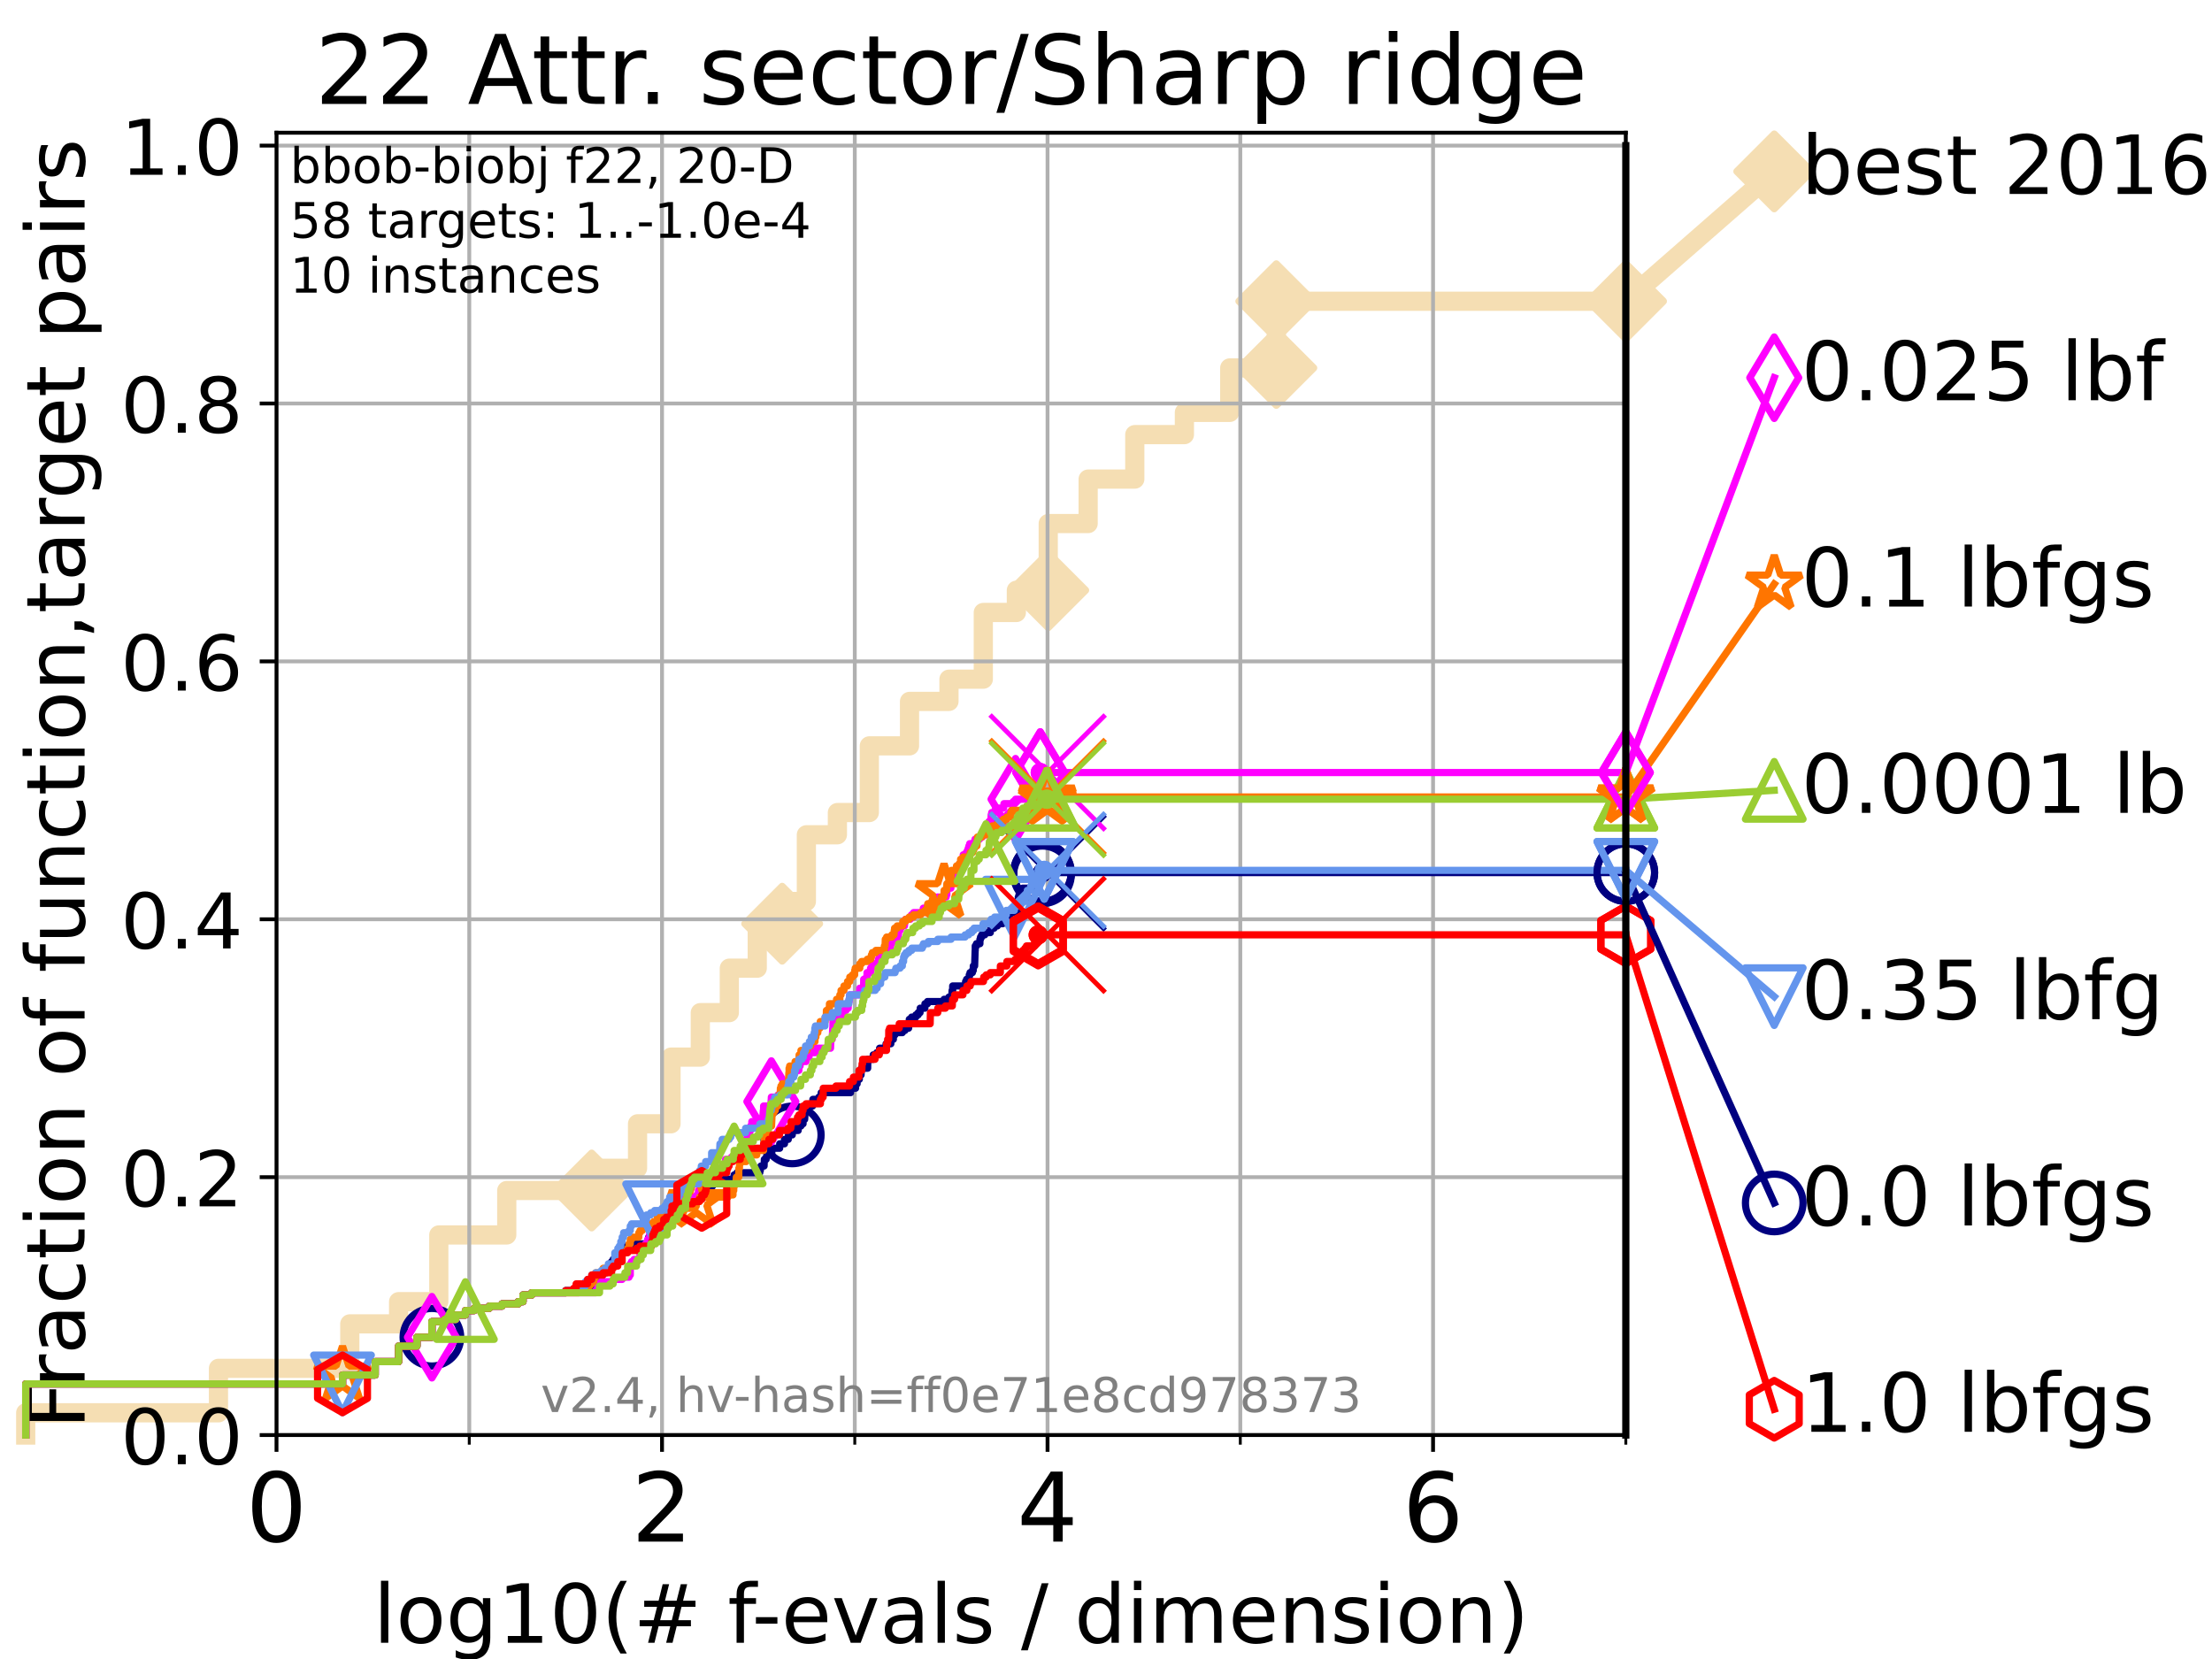 <?xml version="1.0" encoding="utf-8" standalone="no"?>
<!DOCTYPE svg PUBLIC "-//W3C//DTD SVG 1.1//EN"
  "http://www.w3.org/Graphics/SVG/1.1/DTD/svg11.dtd">
<!-- Created with matplotlib (https://matplotlib.org/) -->
<svg height="345.6pt" version="1.1" viewBox="0 0 460.8 345.6" width="460.8pt" xmlns="http://www.w3.org/2000/svg" xmlns:xlink="http://www.w3.org/1999/xlink">
 <defs>
  <style type="text/css">*{stroke-linecap:butt;stroke-linejoin:round;}</style>
 </defs>
 <g id="figure_1">
  <g id="patch_1">
   <path d="M 0 345.6 
L 460.8 345.6 
L 460.8 0 
L 0 0 
z
" style="fill:#ffffff;"/>
  </g>
  <g id="axes_1">
   <g id="patch_2">
    <path d="M 57.6 298.944 
L 338.688 298.944 
L 338.688 27.648 
L 57.6 27.648 
z
" style="fill:#ffffff;"/>
   </g>
   <g id="line2d_1">
    <path d="M 5.357 298.944 
L 5.357 294.313 
L 45.512 294.313 
L 45.512 285.05 
L 72.868 285.05 
L 72.868 275.788 
L 83.037 275.788 
L 83.037 271.157 
L 91.41 271.157 
L 91.41 257.263 
L 105.566 257.263 
L 105.566 248.001 
L 123.253 248.001 
L 123.253 243.37 
L 132.812 243.37 
L 132.812 234.107 
L 139.786 234.107 
L 139.786 220.214 
L 145.888 220.214 
L 145.888 210.951 
L 151.932 210.951 
L 151.932 201.689 
L 157.748 201.689 
L 157.748 192.426 
L 162.942 192.426 
L 162.942 187.795 
L 167.981 187.795 
L 167.981 173.901 
L 174.445 173.901 
L 174.445 169.27 
L 181.098 169.27 
L 181.098 155.377 
L 189.47 155.377 
L 189.47 146.114 
L 197.69 146.114 
L 197.69 141.483 
L 204.84 141.483 
L 204.84 127.589 
L 211.728 127.589 
L 211.728 122.958 
L 218.366 122.958 
L 218.366 109.065 
L 226.681 109.065 
L 226.681 99.802 
L 236.398 99.802 
L 236.398 90.54 
L 246.731 90.54 
L 246.731 85.909 
L 256.178 85.909 
L 256.178 76.646 
L 265.881 76.646 
L 265.881 62.753 
L 338.688 62.753 
" style="fill:none;stroke:#f5deb3;stroke-linecap:square;stroke-width:4;"/>
   </g>
   <g id="line2d_2">
    <defs>
     <path d="M 0 7.778 
L 7.778 0 
L 0 -7.778 
L -7.778 0 
z
" id="maa076dc3ca" style="stroke:#f5deb3;stroke-linejoin:miter;stroke-width:1.5;"/>
    </defs>
    <g>
     <use style="fill:#f5deb3;stroke:#f5deb3;stroke-linejoin:miter;stroke-width:1.5;" x="123.253" xlink:href="#maa076dc3ca" y="248.001"/>
     <use style="fill:#f5deb3;stroke:#f5deb3;stroke-linejoin:miter;stroke-width:1.5;" x="162.942" xlink:href="#maa076dc3ca" y="192.426"/>
     <use style="fill:#f5deb3;stroke:#f5deb3;stroke-linejoin:miter;stroke-width:1.5;" x="218.366" xlink:href="#maa076dc3ca" y="122.958"/>
     <use style="fill:#f5deb3;stroke:#f5deb3;stroke-linejoin:miter;stroke-width:1.5;" x="265.881" xlink:href="#maa076dc3ca" y="76.646"/>
     <use style="fill:#f5deb3;stroke:#f5deb3;stroke-linejoin:miter;stroke-width:1.5;" x="265.881" xlink:href="#maa076dc3ca" y="62.753"/>
     <use style="fill:#f5deb3;stroke:#f5deb3;stroke-linejoin:miter;stroke-width:1.5;" x="338.688" xlink:href="#maa076dc3ca" y="62.753"/>
    </g>
   </g>
   <g id="line2d_3">
    <path style="fill:none;stroke:#f5deb3;stroke-linecap:square;stroke-width:4;"/>
    <g/>
   </g>
   <g id="line2d_4">
    <path d="M 338.688 62.753 
L 369.608 35.706 
" style="fill:none;stroke:#f5deb3;stroke-linecap:square;stroke-width:4;"/>
    <g>
     <use style="fill:#f5deb3;stroke:#f5deb3;stroke-linejoin:miter;stroke-width:1.5;" x="338.688" xlink:href="#maa076dc3ca" y="62.753"/>
     <use style="fill:#f5deb3;stroke:#f5deb3;stroke-linejoin:miter;stroke-width:1.5;" x="369.608" xlink:href="#maa076dc3ca" y="35.706"/>
    </g>
   </g>
   <g id="matplotlib.axis_1">
    <g id="xtick_1">
     <g id="line2d_5">
      <path clip-path="url(#p4be129067b)" d="M 57.6 298.944 
L 57.6 27.648 
" style="fill:none;stroke:#b0b0b0;stroke-linecap:square;stroke-width:0.8;"/>
     </g>
     <g id="line2d_6">
      <defs>
       <path d="M 0 0 
L 0 3.5 
" id="m5b45cbb891" style="stroke:#000000;stroke-width:0.8;"/>
      </defs>
      <g>
       <use style="stroke:#000000;stroke-width:0.8;" x="57.6" xlink:href="#m5b45cbb891" y="298.944"/>
      </g>
     </g>
     <g id="text_1">
      <!-- 0 -->
      <g transform="translate(51.237 321.141)scale(0.2 -0.2)">
       <defs>
        <path d="M 31.781 66.406 
Q 24.172 66.406 20.328 58.906 
Q 16.5 51.422 16.5 36.375 
Q 16.5 21.391 20.328 13.891 
Q 24.172 6.391 31.781 6.391 
Q 39.453 6.391 43.281 13.891 
Q 47.125 21.391 47.125 36.375 
Q 47.125 51.422 43.281 58.906 
Q 39.453 66.406 31.781 66.406 
z
M 31.781 74.219 
Q 44.047 74.219 50.516 64.516 
Q 56.984 54.828 56.984 36.375 
Q 56.984 17.969 50.516 8.266 
Q 44.047 -1.422 31.781 -1.422 
Q 19.531 -1.422 13.062 8.266 
Q 6.594 17.969 6.594 36.375 
Q 6.594 54.828 13.062 64.516 
Q 19.531 74.219 31.781 74.219 
z
" id="DejaVuSans-48"/>
       </defs>
       <use xlink:href="#DejaVuSans-48"/>
      </g>
     </g>
    </g>
    <g id="xtick_2">
     <g id="line2d_7">
      <path clip-path="url(#p4be129067b)" d="M 137.911 298.944 
L 137.911 27.648 
" style="fill:none;stroke:#b0b0b0;stroke-linecap:square;stroke-width:0.8;"/>
     </g>
     <g id="line2d_8">
      <g>
       <use style="stroke:#000000;stroke-width:0.8;" x="137.911" xlink:href="#m5b45cbb891" y="298.944"/>
      </g>
     </g>
     <g id="text_2">
      <!-- 2 -->
      <g transform="translate(131.548 321.141)scale(0.2 -0.2)">
       <defs>
        <path d="M 19.188 8.297 
L 53.609 8.297 
L 53.609 0 
L 7.328 0 
L 7.328 8.297 
Q 12.938 14.109 22.625 23.891 
Q 32.328 33.688 34.812 36.531 
Q 39.547 41.844 41.422 45.531 
Q 43.312 49.219 43.312 52.781 
Q 43.312 58.594 39.234 62.25 
Q 35.156 65.922 28.609 65.922 
Q 23.969 65.922 18.812 64.312 
Q 13.672 62.703 7.812 59.422 
L 7.812 69.391 
Q 13.766 71.781 18.938 73 
Q 24.125 74.219 28.422 74.219 
Q 39.75 74.219 46.484 68.547 
Q 53.219 62.891 53.219 53.422 
Q 53.219 48.922 51.531 44.891 
Q 49.859 40.875 45.406 35.406 
Q 44.188 33.984 37.641 27.219 
Q 31.109 20.453 19.188 8.297 
z
" id="DejaVuSans-50"/>
       </defs>
       <use xlink:href="#DejaVuSans-50"/>
      </g>
     </g>
    </g>
    <g id="xtick_3">
     <g id="line2d_9">
      <path clip-path="url(#p4be129067b)" d="M 218.222 298.944 
L 218.222 27.648 
" style="fill:none;stroke:#b0b0b0;stroke-linecap:square;stroke-width:0.8;"/>
     </g>
     <g id="line2d_10">
      <g>
       <use style="stroke:#000000;stroke-width:0.8;" x="218.222" xlink:href="#m5b45cbb891" y="298.944"/>
      </g>
     </g>
     <g id="text_3">
      <!-- 4 -->
      <g transform="translate(211.859 321.141)scale(0.2 -0.2)">
       <defs>
        <path d="M 37.797 64.312 
L 12.891 25.391 
L 37.797 25.391 
z
M 35.203 72.906 
L 47.609 72.906 
L 47.609 25.391 
L 58.016 25.391 
L 58.016 17.188 
L 47.609 17.188 
L 47.609 0 
L 37.797 0 
L 37.797 17.188 
L 4.891 17.188 
L 4.891 26.703 
z
" id="DejaVuSans-52"/>
       </defs>
       <use xlink:href="#DejaVuSans-52"/>
      </g>
     </g>
    </g>
    <g id="xtick_4">
     <g id="line2d_11">
      <path clip-path="url(#p4be129067b)" d="M 298.533 298.944 
L 298.533 27.648 
" style="fill:none;stroke:#b0b0b0;stroke-linecap:square;stroke-width:0.8;"/>
     </g>
     <g id="line2d_12">
      <g>
       <use style="stroke:#000000;stroke-width:0.8;" x="298.533" xlink:href="#m5b45cbb891" y="298.944"/>
      </g>
     </g>
     <g id="text_4">
      <!-- 6 -->
      <g transform="translate(292.17 321.141)scale(0.2 -0.2)">
       <defs>
        <path d="M 33.016 40.375 
Q 26.375 40.375 22.484 35.828 
Q 18.609 31.297 18.609 23.391 
Q 18.609 15.531 22.484 10.953 
Q 26.375 6.391 33.016 6.391 
Q 39.656 6.391 43.531 10.953 
Q 47.406 15.531 47.406 23.391 
Q 47.406 31.297 43.531 35.828 
Q 39.656 40.375 33.016 40.375 
z
M 52.594 71.297 
L 52.594 62.312 
Q 48.875 64.062 45.094 64.984 
Q 41.312 65.922 37.594 65.922 
Q 27.828 65.922 22.672 59.328 
Q 17.531 52.734 16.797 39.406 
Q 19.672 43.656 24.016 45.922 
Q 28.375 48.188 33.594 48.188 
Q 44.578 48.188 50.953 41.516 
Q 57.328 34.859 57.328 23.391 
Q 57.328 12.156 50.688 5.359 
Q 44.047 -1.422 33.016 -1.422 
Q 20.359 -1.422 13.672 8.266 
Q 6.984 17.969 6.984 36.375 
Q 6.984 53.656 15.188 63.938 
Q 23.391 74.219 37.203 74.219 
Q 40.922 74.219 44.703 73.484 
Q 48.484 72.75 52.594 71.297 
z
" id="DejaVuSans-54"/>
       </defs>
       <use xlink:href="#DejaVuSans-54"/>
      </g>
     </g>
    </g>
    <g id="xtick_5">
     <g id="line2d_13">
      <path clip-path="url(#p4be129067b)" d="M 97.755 298.944 
L 97.755 27.648 
" style="fill:none;stroke:#b0b0b0;stroke-linecap:square;stroke-width:0.8;"/>
     </g>
     <g id="line2d_14">
      <defs>
       <path d="M 0 0 
L 0 2 
" id="m9844b61871" style="stroke:#000000;stroke-width:0.6;"/>
      </defs>
      <g>
       <use style="stroke:#000000;stroke-width:0.6;" x="97.755" xlink:href="#m9844b61871" y="298.944"/>
      </g>
     </g>
    </g>
    <g id="xtick_6">
     <g id="line2d_15">
      <path clip-path="url(#p4be129067b)" d="M 178.066 298.944 
L 178.066 27.648 
" style="fill:none;stroke:#b0b0b0;stroke-linecap:square;stroke-width:0.8;"/>
     </g>
     <g id="line2d_16">
      <g>
       <use style="stroke:#000000;stroke-width:0.6;" x="178.066" xlink:href="#m9844b61871" y="298.944"/>
      </g>
     </g>
    </g>
    <g id="xtick_7">
     <g id="line2d_17">
      <path clip-path="url(#p4be129067b)" d="M 258.377 298.944 
L 258.377 27.648 
" style="fill:none;stroke:#b0b0b0;stroke-linecap:square;stroke-width:0.8;"/>
     </g>
     <g id="line2d_18">
      <g>
       <use style="stroke:#000000;stroke-width:0.6;" x="258.377" xlink:href="#m9844b61871" y="298.944"/>
      </g>
     </g>
    </g>
    <g id="xtick_8">
     <g id="line2d_19">
      <path clip-path="url(#p4be129067b)" d="M 338.688 298.944 
L 338.688 27.648 
" style="fill:none;stroke:#b0b0b0;stroke-linecap:square;stroke-width:0.8;"/>
     </g>
     <g id="line2d_20">
      <g>
       <use style="stroke:#000000;stroke-width:0.6;" x="338.688" xlink:href="#m9844b61871" y="298.944"/>
      </g>
     </g>
    </g>
    <g id="text_5">
     <!-- log10(# f-evals / dimension) -->
     <g transform="translate(77.764 342.218)scale(0.17 -0.17)">
      <defs>
       <path d="M 9.422 75.984 
L 18.406 75.984 
L 18.406 0 
L 9.422 0 
z
" id="DejaVuSans-108"/>
       <path d="M 30.609 48.391 
Q 23.391 48.391 19.188 42.75 
Q 14.984 37.109 14.984 27.297 
Q 14.984 17.484 19.156 11.844 
Q 23.344 6.203 30.609 6.203 
Q 37.797 6.203 41.984 11.859 
Q 46.188 17.531 46.188 27.297 
Q 46.188 37.016 41.984 42.703 
Q 37.797 48.391 30.609 48.391 
z
M 30.609 56 
Q 42.328 56 49.016 48.375 
Q 55.719 40.766 55.719 27.297 
Q 55.719 13.875 49.016 6.219 
Q 42.328 -1.422 30.609 -1.422 
Q 18.844 -1.422 12.172 6.219 
Q 5.516 13.875 5.516 27.297 
Q 5.516 40.766 12.172 48.375 
Q 18.844 56 30.609 56 
z
" id="DejaVuSans-111"/>
       <path d="M 45.406 27.984 
Q 45.406 37.75 41.375 43.109 
Q 37.359 48.484 30.078 48.484 
Q 22.859 48.484 18.828 43.109 
Q 14.797 37.75 14.797 27.984 
Q 14.797 18.266 18.828 12.891 
Q 22.859 7.516 30.078 7.516 
Q 37.359 7.516 41.375 12.891 
Q 45.406 18.266 45.406 27.984 
z
M 54.391 6.781 
Q 54.391 -7.172 48.188 -13.984 
Q 42 -20.797 29.203 -20.797 
Q 24.469 -20.797 20.266 -20.094 
Q 16.062 -19.391 12.109 -17.922 
L 12.109 -9.188 
Q 16.062 -11.328 19.922 -12.344 
Q 23.781 -13.375 27.781 -13.375 
Q 36.625 -13.375 41.016 -8.766 
Q 45.406 -4.156 45.406 5.172 
L 45.406 9.625 
Q 42.625 4.781 38.281 2.391 
Q 33.938 0 27.875 0 
Q 17.828 0 11.672 7.656 
Q 5.516 15.328 5.516 27.984 
Q 5.516 40.672 11.672 48.328 
Q 17.828 56 27.875 56 
Q 33.938 56 38.281 53.609 
Q 42.625 51.219 45.406 46.391 
L 45.406 54.688 
L 54.391 54.688 
z
" id="DejaVuSans-103"/>
       <path d="M 12.406 8.297 
L 28.516 8.297 
L 28.516 63.922 
L 10.984 60.406 
L 10.984 69.391 
L 28.422 72.906 
L 38.281 72.906 
L 38.281 8.297 
L 54.391 8.297 
L 54.391 0 
L 12.406 0 
z
" id="DejaVuSans-49"/>
       <path d="M 31 75.875 
Q 24.469 64.656 21.281 53.656 
Q 18.109 42.672 18.109 31.391 
Q 18.109 20.125 21.312 9.062 
Q 24.516 -2 31 -13.188 
L 23.188 -13.188 
Q 15.875 -1.703 12.234 9.375 
Q 8.594 20.453 8.594 31.391 
Q 8.594 42.281 12.203 53.312 
Q 15.828 64.359 23.188 75.875 
z
" id="DejaVuSans-40"/>
       <path d="M 51.125 44 
L 36.922 44 
L 32.812 27.688 
L 47.125 27.688 
z
M 43.797 71.781 
L 38.719 51.516 
L 52.984 51.516 
L 58.109 71.781 
L 65.922 71.781 
L 60.891 51.516 
L 76.125 51.516 
L 76.125 44 
L 58.984 44 
L 54.984 27.688 
L 70.516 27.688 
L 70.516 20.219 
L 53.078 20.219 
L 48 0 
L 40.188 0 
L 45.219 20.219 
L 30.906 20.219 
L 25.875 0 
L 18.016 0 
L 23.094 20.219 
L 7.719 20.219 
L 7.719 27.688 
L 24.906 27.688 
L 29 44 
L 13.281 44 
L 13.281 51.516 
L 30.906 51.516 
L 35.891 71.781 
z
" id="DejaVuSans-35"/>
       <path id="DejaVuSans-32"/>
       <path d="M 37.109 75.984 
L 37.109 68.5 
L 28.516 68.5 
Q 23.688 68.5 21.797 66.547 
Q 19.922 64.594 19.922 59.516 
L 19.922 54.688 
L 34.719 54.688 
L 34.719 47.703 
L 19.922 47.703 
L 19.922 0 
L 10.891 0 
L 10.891 47.703 
L 2.297 47.703 
L 2.297 54.688 
L 10.891 54.688 
L 10.891 58.5 
Q 10.891 67.625 15.141 71.797 
Q 19.391 75.984 28.609 75.984 
z
" id="DejaVuSans-102"/>
       <path d="M 4.891 31.391 
L 31.203 31.391 
L 31.203 23.391 
L 4.891 23.391 
z
" id="DejaVuSans-45"/>
       <path d="M 56.203 29.594 
L 56.203 25.203 
L 14.891 25.203 
Q 15.484 15.922 20.484 11.062 
Q 25.484 6.203 34.422 6.203 
Q 39.594 6.203 44.453 7.469 
Q 49.312 8.734 54.109 11.281 
L 54.109 2.781 
Q 49.266 0.734 44.188 -0.344 
Q 39.109 -1.422 33.891 -1.422 
Q 20.797 -1.422 13.156 6.188 
Q 5.516 13.812 5.516 26.812 
Q 5.516 40.234 12.766 48.109 
Q 20.016 56 32.328 56 
Q 43.359 56 49.781 48.891 
Q 56.203 41.797 56.203 29.594 
z
M 47.219 32.234 
Q 47.125 39.594 43.094 43.984 
Q 39.062 48.391 32.422 48.391 
Q 24.906 48.391 20.391 44.141 
Q 15.875 39.891 15.188 32.172 
z
" id="DejaVuSans-101"/>
       <path d="M 2.984 54.688 
L 12.5 54.688 
L 29.594 8.797 
L 46.688 54.688 
L 56.203 54.688 
L 35.688 0 
L 23.484 0 
z
" id="DejaVuSans-118"/>
       <path d="M 34.281 27.484 
Q 23.391 27.484 19.188 25 
Q 14.984 22.516 14.984 16.5 
Q 14.984 11.719 18.141 8.906 
Q 21.297 6.109 26.703 6.109 
Q 34.188 6.109 38.703 11.406 
Q 43.219 16.703 43.219 25.484 
L 43.219 27.484 
z
M 52.203 31.203 
L 52.203 0 
L 43.219 0 
L 43.219 8.297 
Q 40.141 3.328 35.547 0.953 
Q 30.953 -1.422 24.312 -1.422 
Q 15.922 -1.422 10.953 3.297 
Q 6 8.016 6 15.922 
Q 6 25.141 12.172 29.828 
Q 18.359 34.516 30.609 34.516 
L 43.219 34.516 
L 43.219 35.406 
Q 43.219 41.609 39.141 45 
Q 35.062 48.391 27.688 48.391 
Q 23 48.391 18.547 47.266 
Q 14.109 46.141 10.016 43.891 
L 10.016 52.203 
Q 14.938 54.109 19.578 55.047 
Q 24.219 56 28.609 56 
Q 40.484 56 46.344 49.844 
Q 52.203 43.703 52.203 31.203 
z
" id="DejaVuSans-97"/>
       <path d="M 44.281 53.078 
L 44.281 44.578 
Q 40.484 46.531 36.375 47.5 
Q 32.281 48.484 27.875 48.484 
Q 21.188 48.484 17.844 46.438 
Q 14.5 44.391 14.5 40.281 
Q 14.5 37.156 16.891 35.375 
Q 19.281 33.594 26.516 31.984 
L 29.594 31.297 
Q 39.156 29.25 43.188 25.516 
Q 47.219 21.781 47.219 15.094 
Q 47.219 7.469 41.188 3.016 
Q 35.156 -1.422 24.609 -1.422 
Q 20.219 -1.422 15.453 -0.562 
Q 10.688 0.297 5.422 2 
L 5.422 11.281 
Q 10.406 8.688 15.234 7.391 
Q 20.062 6.109 24.812 6.109 
Q 31.156 6.109 34.562 8.281 
Q 37.984 10.453 37.984 14.406 
Q 37.984 18.062 35.516 20.016 
Q 33.062 21.969 24.703 23.781 
L 21.578 24.516 
Q 13.234 26.266 9.516 29.906 
Q 5.812 33.547 5.812 39.891 
Q 5.812 47.609 11.281 51.797 
Q 16.75 56 26.812 56 
Q 31.781 56 36.172 55.266 
Q 40.578 54.547 44.281 53.078 
z
" id="DejaVuSans-115"/>
       <path d="M 25.391 72.906 
L 33.688 72.906 
L 8.297 -9.281 
L 0 -9.281 
z
" id="DejaVuSans-47"/>
       <path d="M 45.406 46.391 
L 45.406 75.984 
L 54.391 75.984 
L 54.391 0 
L 45.406 0 
L 45.406 8.203 
Q 42.578 3.328 38.25 0.953 
Q 33.938 -1.422 27.875 -1.422 
Q 17.969 -1.422 11.734 6.484 
Q 5.516 14.406 5.516 27.297 
Q 5.516 40.188 11.734 48.094 
Q 17.969 56 27.875 56 
Q 33.938 56 38.25 53.625 
Q 42.578 51.266 45.406 46.391 
z
M 14.797 27.297 
Q 14.797 17.391 18.875 11.75 
Q 22.953 6.109 30.078 6.109 
Q 37.203 6.109 41.297 11.75 
Q 45.406 17.391 45.406 27.297 
Q 45.406 37.203 41.297 42.844 
Q 37.203 48.484 30.078 48.484 
Q 22.953 48.484 18.875 42.844 
Q 14.797 37.203 14.797 27.297 
z
" id="DejaVuSans-100"/>
       <path d="M 9.422 54.688 
L 18.406 54.688 
L 18.406 0 
L 9.422 0 
z
M 9.422 75.984 
L 18.406 75.984 
L 18.406 64.594 
L 9.422 64.594 
z
" id="DejaVuSans-105"/>
       <path d="M 52 44.188 
Q 55.375 50.25 60.062 53.125 
Q 64.75 56 71.094 56 
Q 79.641 56 84.281 50.016 
Q 88.922 44.047 88.922 33.016 
L 88.922 0 
L 79.891 0 
L 79.891 32.719 
Q 79.891 40.578 77.094 44.375 
Q 74.312 48.188 68.609 48.188 
Q 61.625 48.188 57.562 43.547 
Q 53.516 38.922 53.516 30.906 
L 53.516 0 
L 44.484 0 
L 44.484 32.719 
Q 44.484 40.625 41.703 44.406 
Q 38.922 48.188 33.109 48.188 
Q 26.219 48.188 22.156 43.531 
Q 18.109 38.875 18.109 30.906 
L 18.109 0 
L 9.078 0 
L 9.078 54.688 
L 18.109 54.688 
L 18.109 46.188 
Q 21.188 51.219 25.484 53.609 
Q 29.781 56 35.688 56 
Q 41.656 56 45.828 52.969 
Q 50 49.953 52 44.188 
z
" id="DejaVuSans-109"/>
       <path d="M 54.891 33.016 
L 54.891 0 
L 45.906 0 
L 45.906 32.719 
Q 45.906 40.484 42.875 44.328 
Q 39.844 48.188 33.797 48.188 
Q 26.516 48.188 22.312 43.547 
Q 18.109 38.922 18.109 30.906 
L 18.109 0 
L 9.078 0 
L 9.078 54.688 
L 18.109 54.688 
L 18.109 46.188 
Q 21.344 51.125 25.703 53.562 
Q 30.078 56 35.797 56 
Q 45.219 56 50.047 50.172 
Q 54.891 44.344 54.891 33.016 
z
" id="DejaVuSans-110"/>
       <path d="M 8.016 75.875 
L 15.828 75.875 
Q 23.141 64.359 26.781 53.312 
Q 30.422 42.281 30.422 31.391 
Q 30.422 20.453 26.781 9.375 
Q 23.141 -1.703 15.828 -13.188 
L 8.016 -13.188 
Q 14.5 -2 17.703 9.062 
Q 20.906 20.125 20.906 31.391 
Q 20.906 42.672 17.703 53.656 
Q 14.5 64.656 8.016 75.875 
z
" id="DejaVuSans-41"/>
      </defs>
      <use xlink:href="#DejaVuSans-108"/>
      <use x="27.783" xlink:href="#DejaVuSans-111"/>
      <use x="88.965" xlink:href="#DejaVuSans-103"/>
      <use x="152.441" xlink:href="#DejaVuSans-49"/>
      <use x="216.064" xlink:href="#DejaVuSans-48"/>
      <use x="279.688" xlink:href="#DejaVuSans-40"/>
      <use x="318.701" xlink:href="#DejaVuSans-35"/>
      <use x="402.49" xlink:href="#DejaVuSans-32"/>
      <use x="434.277" xlink:href="#DejaVuSans-102"/>
      <use x="463.982" xlink:href="#DejaVuSans-45"/>
      <use x="500.066" xlink:href="#DejaVuSans-101"/>
      <use x="561.59" xlink:href="#DejaVuSans-118"/>
      <use x="620.77" xlink:href="#DejaVuSans-97"/>
      <use x="682.049" xlink:href="#DejaVuSans-108"/>
      <use x="709.832" xlink:href="#DejaVuSans-115"/>
      <use x="761.932" xlink:href="#DejaVuSans-32"/>
      <use x="793.719" xlink:href="#DejaVuSans-47"/>
      <use x="827.41" xlink:href="#DejaVuSans-32"/>
      <use x="859.197" xlink:href="#DejaVuSans-100"/>
      <use x="922.674" xlink:href="#DejaVuSans-105"/>
      <use x="950.457" xlink:href="#DejaVuSans-109"/>
      <use x="1047.869" xlink:href="#DejaVuSans-101"/>
      <use x="1109.393" xlink:href="#DejaVuSans-110"/>
      <use x="1172.771" xlink:href="#DejaVuSans-115"/>
      <use x="1224.871" xlink:href="#DejaVuSans-105"/>
      <use x="1252.654" xlink:href="#DejaVuSans-111"/>
      <use x="1313.836" xlink:href="#DejaVuSans-110"/>
      <use x="1377.215" xlink:href="#DejaVuSans-41"/>
     </g>
    </g>
   </g>
   <g id="matplotlib.axis_2">
    <g id="ytick_1">
     <g id="line2d_21">
      <path clip-path="url(#p4be129067b)" d="M 57.6 298.944 
L 338.688 298.944 
" style="fill:none;stroke:#b0b0b0;stroke-linecap:square;stroke-width:0.8;"/>
     </g>
     <g id="line2d_22">
      <defs>
       <path d="M 0 0 
L -3.5 0 
" id="m3f5a73621f" style="stroke:#000000;stroke-width:0.8;"/>
      </defs>
      <g>
       <use style="stroke:#000000;stroke-width:0.8;" x="57.6" xlink:href="#m3f5a73621f" y="298.944"/>
      </g>
     </g>
     <g id="text_6">
      <!-- 0.0 -->
      <g transform="translate(25.155 305.023)scale(0.16 -0.16)">
       <defs>
        <path d="M 10.688 12.406 
L 21 12.406 
L 21 0 
L 10.688 0 
z
" id="DejaVuSans-46"/>
       </defs>
       <use xlink:href="#DejaVuSans-48"/>
       <use x="63.623" xlink:href="#DejaVuSans-46"/>
       <use x="95.41" xlink:href="#DejaVuSans-48"/>
      </g>
     </g>
    </g>
    <g id="ytick_2">
     <g id="line2d_23">
      <path clip-path="url(#p4be129067b)" d="M 57.6 245.222 
L 338.688 245.222 
" style="fill:none;stroke:#b0b0b0;stroke-linecap:square;stroke-width:0.8;"/>
     </g>
     <g id="line2d_24">
      <g>
       <use style="stroke:#000000;stroke-width:0.8;" x="57.6" xlink:href="#m3f5a73621f" y="245.222"/>
      </g>
     </g>
     <g id="text_7">
      <!-- 0.2 -->
      <g transform="translate(25.155 251.301)scale(0.16 -0.16)">
       <use xlink:href="#DejaVuSans-48"/>
       <use x="63.623" xlink:href="#DejaVuSans-46"/>
       <use x="95.41" xlink:href="#DejaVuSans-50"/>
      </g>
     </g>
    </g>
    <g id="ytick_3">
     <g id="line2d_25">
      <path clip-path="url(#p4be129067b)" d="M 57.6 191.5 
L 338.688 191.5 
" style="fill:none;stroke:#b0b0b0;stroke-linecap:square;stroke-width:0.8;"/>
     </g>
     <g id="line2d_26">
      <g>
       <use style="stroke:#000000;stroke-width:0.8;" x="57.6" xlink:href="#m3f5a73621f" y="191.5"/>
      </g>
     </g>
     <g id="text_8">
      <!-- 0.4 -->
      <g transform="translate(25.155 197.579)scale(0.16 -0.16)">
       <use xlink:href="#DejaVuSans-48"/>
       <use x="63.623" xlink:href="#DejaVuSans-46"/>
       <use x="95.41" xlink:href="#DejaVuSans-52"/>
      </g>
     </g>
    </g>
    <g id="ytick_4">
     <g id="line2d_27">
      <path clip-path="url(#p4be129067b)" d="M 57.6 137.778 
L 338.688 137.778 
" style="fill:none;stroke:#b0b0b0;stroke-linecap:square;stroke-width:0.8;"/>
     </g>
     <g id="line2d_28">
      <g>
       <use style="stroke:#000000;stroke-width:0.8;" x="57.6" xlink:href="#m3f5a73621f" y="137.778"/>
      </g>
     </g>
     <g id="text_9">
      <!-- 0.6 -->
      <g transform="translate(25.155 143.857)scale(0.16 -0.16)">
       <use xlink:href="#DejaVuSans-48"/>
       <use x="63.623" xlink:href="#DejaVuSans-46"/>
       <use x="95.41" xlink:href="#DejaVuSans-54"/>
      </g>
     </g>
    </g>
    <g id="ytick_5">
     <g id="line2d_29">
      <path clip-path="url(#p4be129067b)" d="M 57.6 84.056 
L 338.688 84.056 
" style="fill:none;stroke:#b0b0b0;stroke-linecap:square;stroke-width:0.8;"/>
     </g>
     <g id="line2d_30">
      <g>
       <use style="stroke:#000000;stroke-width:0.8;" x="57.6" xlink:href="#m3f5a73621f" y="84.056"/>
      </g>
     </g>
     <g id="text_10">
      <!-- 0.8 -->
      <g transform="translate(25.155 90.135)scale(0.16 -0.16)">
       <defs>
        <path d="M 31.781 34.625 
Q 24.75 34.625 20.719 30.859 
Q 16.703 27.094 16.703 20.516 
Q 16.703 13.922 20.719 10.156 
Q 24.75 6.391 31.781 6.391 
Q 38.812 6.391 42.859 10.172 
Q 46.922 13.969 46.922 20.516 
Q 46.922 27.094 42.891 30.859 
Q 38.875 34.625 31.781 34.625 
z
M 21.922 38.812 
Q 15.578 40.375 12.031 44.719 
Q 8.5 49.078 8.5 55.328 
Q 8.5 64.062 14.719 69.141 
Q 20.953 74.219 31.781 74.219 
Q 42.672 74.219 48.875 69.141 
Q 55.078 64.062 55.078 55.328 
Q 55.078 49.078 51.531 44.719 
Q 48 40.375 41.703 38.812 
Q 48.828 37.156 52.797 32.312 
Q 56.781 27.484 56.781 20.516 
Q 56.781 9.906 50.312 4.234 
Q 43.844 -1.422 31.781 -1.422 
Q 19.734 -1.422 13.25 4.234 
Q 6.781 9.906 6.781 20.516 
Q 6.781 27.484 10.781 32.312 
Q 14.797 37.156 21.922 38.812 
z
M 18.312 54.391 
Q 18.312 48.734 21.844 45.562 
Q 25.391 42.391 31.781 42.391 
Q 38.141 42.391 41.719 45.562 
Q 45.312 48.734 45.312 54.391 
Q 45.312 60.062 41.719 63.234 
Q 38.141 66.406 31.781 66.406 
Q 25.391 66.406 21.844 63.234 
Q 18.312 60.062 18.312 54.391 
z
" id="DejaVuSans-56"/>
       </defs>
       <use xlink:href="#DejaVuSans-48"/>
       <use x="63.623" xlink:href="#DejaVuSans-46"/>
       <use x="95.41" xlink:href="#DejaVuSans-56"/>
      </g>
     </g>
    </g>
    <g id="ytick_6">
     <g id="line2d_31">
      <path clip-path="url(#p4be129067b)" d="M 57.6 30.334 
L 338.688 30.334 
" style="fill:none;stroke:#b0b0b0;stroke-linecap:square;stroke-width:0.8;"/>
     </g>
     <g id="line2d_32">
      <g>
       <use style="stroke:#000000;stroke-width:0.8;" x="57.6" xlink:href="#m3f5a73621f" y="30.334"/>
      </g>
     </g>
     <g id="text_11">
      <!-- 1.0 -->
      <g transform="translate(25.155 36.413)scale(0.16 -0.16)">
       <use xlink:href="#DejaVuSans-49"/>
       <use x="63.623" xlink:href="#DejaVuSans-46"/>
       <use x="95.41" xlink:href="#DejaVuSans-48"/>
      </g>
     </g>
    </g>
    <g id="text_12">
     <!-- Fraction of function,target pairs -->
     <g transform="translate(17.62 297.681)rotate(-90)scale(0.17 -0.17)">
      <defs>
       <path d="M 9.812 72.906 
L 51.703 72.906 
L 51.703 64.594 
L 19.672 64.594 
L 19.672 43.109 
L 48.578 43.109 
L 48.578 34.812 
L 19.672 34.812 
L 19.672 0 
L 9.812 0 
z
" id="DejaVuSans-70"/>
       <path d="M 41.109 46.297 
Q 39.594 47.172 37.812 47.578 
Q 36.031 48 33.891 48 
Q 26.266 48 22.188 43.047 
Q 18.109 38.094 18.109 28.812 
L 18.109 0 
L 9.078 0 
L 9.078 54.688 
L 18.109 54.688 
L 18.109 46.188 
Q 20.953 51.172 25.484 53.578 
Q 30.031 56 36.531 56 
Q 37.453 56 38.578 55.875 
Q 39.703 55.766 41.062 55.516 
z
" id="DejaVuSans-114"/>
       <path d="M 48.781 52.594 
L 48.781 44.188 
Q 44.969 46.297 41.141 47.344 
Q 37.312 48.391 33.406 48.391 
Q 24.656 48.391 19.812 42.844 
Q 14.984 37.312 14.984 27.297 
Q 14.984 17.281 19.812 11.734 
Q 24.656 6.203 33.406 6.203 
Q 37.312 6.203 41.141 7.25 
Q 44.969 8.297 48.781 10.406 
L 48.781 2.094 
Q 45.016 0.344 40.984 -0.531 
Q 36.969 -1.422 32.422 -1.422 
Q 20.062 -1.422 12.781 6.344 
Q 5.516 14.109 5.516 27.297 
Q 5.516 40.672 12.859 48.328 
Q 20.219 56 33.016 56 
Q 37.156 56 41.109 55.141 
Q 45.062 54.297 48.781 52.594 
z
" id="DejaVuSans-99"/>
       <path d="M 18.312 70.219 
L 18.312 54.688 
L 36.812 54.688 
L 36.812 47.703 
L 18.312 47.703 
L 18.312 18.016 
Q 18.312 11.328 20.141 9.422 
Q 21.969 7.516 27.594 7.516 
L 36.812 7.516 
L 36.812 0 
L 27.594 0 
Q 17.188 0 13.234 3.875 
Q 9.281 7.766 9.281 18.016 
L 9.281 47.703 
L 2.688 47.703 
L 2.688 54.688 
L 9.281 54.688 
L 9.281 70.219 
z
" id="DejaVuSans-116"/>
       <path d="M 8.5 21.578 
L 8.5 54.688 
L 17.484 54.688 
L 17.484 21.922 
Q 17.484 14.156 20.5 10.266 
Q 23.531 6.391 29.594 6.391 
Q 36.859 6.391 41.078 11.031 
Q 45.312 15.672 45.312 23.688 
L 45.312 54.688 
L 54.297 54.688 
L 54.297 0 
L 45.312 0 
L 45.312 8.406 
Q 42.047 3.422 37.719 1 
Q 33.406 -1.422 27.688 -1.422 
Q 18.266 -1.422 13.375 4.438 
Q 8.5 10.297 8.5 21.578 
z
M 31.109 56 
z
" id="DejaVuSans-117"/>
       <path d="M 11.719 12.406 
L 22.016 12.406 
L 22.016 4 
L 14.016 -11.625 
L 7.719 -11.625 
L 11.719 4 
z
" id="DejaVuSans-44"/>
       <path d="M 18.109 8.203 
L 18.109 -20.797 
L 9.078 -20.797 
L 9.078 54.688 
L 18.109 54.688 
L 18.109 46.391 
Q 20.953 51.266 25.266 53.625 
Q 29.594 56 35.594 56 
Q 45.562 56 51.781 48.094 
Q 58.016 40.188 58.016 27.297 
Q 58.016 14.406 51.781 6.484 
Q 45.562 -1.422 35.594 -1.422 
Q 29.594 -1.422 25.266 0.953 
Q 20.953 3.328 18.109 8.203 
z
M 48.688 27.297 
Q 48.688 37.203 44.609 42.844 
Q 40.531 48.484 33.406 48.484 
Q 26.266 48.484 22.188 42.844 
Q 18.109 37.203 18.109 27.297 
Q 18.109 17.391 22.188 11.75 
Q 26.266 6.109 33.406 6.109 
Q 40.531 6.109 44.609 11.75 
Q 48.688 17.391 48.688 27.297 
z
" id="DejaVuSans-112"/>
      </defs>
      <use xlink:href="#DejaVuSans-70"/>
      <use x="50.27" xlink:href="#DejaVuSans-114"/>
      <use x="91.383" xlink:href="#DejaVuSans-97"/>
      <use x="152.662" xlink:href="#DejaVuSans-99"/>
      <use x="207.643" xlink:href="#DejaVuSans-116"/>
      <use x="246.852" xlink:href="#DejaVuSans-105"/>
      <use x="274.635" xlink:href="#DejaVuSans-111"/>
      <use x="335.816" xlink:href="#DejaVuSans-110"/>
      <use x="399.195" xlink:href="#DejaVuSans-32"/>
      <use x="430.982" xlink:href="#DejaVuSans-111"/>
      <use x="492.164" xlink:href="#DejaVuSans-102"/>
      <use x="527.369" xlink:href="#DejaVuSans-32"/>
      <use x="559.156" xlink:href="#DejaVuSans-102"/>
      <use x="594.361" xlink:href="#DejaVuSans-117"/>
      <use x="657.74" xlink:href="#DejaVuSans-110"/>
      <use x="721.119" xlink:href="#DejaVuSans-99"/>
      <use x="776.1" xlink:href="#DejaVuSans-116"/>
      <use x="815.309" xlink:href="#DejaVuSans-105"/>
      <use x="843.092" xlink:href="#DejaVuSans-111"/>
      <use x="904.273" xlink:href="#DejaVuSans-110"/>
      <use x="967.652" xlink:href="#DejaVuSans-44"/>
      <use x="999.439" xlink:href="#DejaVuSans-116"/>
      <use x="1038.648" xlink:href="#DejaVuSans-97"/>
      <use x="1099.928" xlink:href="#DejaVuSans-114"/>
      <use x="1139.291" xlink:href="#DejaVuSans-103"/>
      <use x="1202.768" xlink:href="#DejaVuSans-101"/>
      <use x="1264.291" xlink:href="#DejaVuSans-116"/>
      <use x="1303.5" xlink:href="#DejaVuSans-32"/>
      <use x="1335.287" xlink:href="#DejaVuSans-112"/>
      <use x="1398.764" xlink:href="#DejaVuSans-97"/>
      <use x="1460.043" xlink:href="#DejaVuSans-105"/>
      <use x="1487.826" xlink:href="#DejaVuSans-114"/>
      <use x="1528.939" xlink:href="#DejaVuSans-115"/>
     </g>
    </g>
   </g>
   <g id="line2d_33">
    <defs>
     <path d="M 0 1.5 
C 0.398 1.5 0.779 1.342 1.061 1.061 
C 1.342 0.779 1.5 0.398 1.5 0 
C 1.5 -0.398 1.342 -0.779 1.061 -1.061 
C 0.779 -1.342 0.398 -1.5 0 -1.5 
C -0.398 -1.5 -0.779 -1.342 -1.061 -1.061 
C -1.342 -0.779 -1.5 -0.398 -1.5 0 
C -1.5 0.398 -1.342 0.779 -1.061 1.061 
C -0.779 1.342 -0.398 1.5 0 1.5 
z
" id="m01f6af899a" style="stroke:#f5deb3;"/>
    </defs>
    <g>
     <use style="fill:#f5deb3;stroke:#f5deb3;" x="265.881" xlink:href="#m01f6af899a" y="62.753"/>
     <use style="fill:#f5deb3;stroke:#f5deb3;" x="265.881" xlink:href="#m01f6af899a" y="62.753"/>
    </g>
   </g>
   <g id="line2d_34">
    <defs>
     <path d="M 0 1.5 
C 0.398 1.5 0.779 1.342 1.061 1.061 
C 1.342 0.779 1.5 0.398 1.5 0 
C 1.5 -0.398 1.342 -0.779 1.061 -1.061 
C 0.779 -1.342 0.398 -1.5 0 -1.5 
C -0.398 -1.5 -0.779 -1.342 -1.061 -1.061 
C -1.342 -0.779 -1.5 -0.398 -1.5 0 
C -1.5 0.398 -1.342 0.779 -1.061 1.061 
C -0.779 1.342 -0.398 1.5 0 1.5 
z
" id="mdb97e5a4f1" style="stroke:#000080;"/>
    </defs>
    <g>
     <use style="fill:#000080;stroke:#000080;" x="217.158" xlink:href="#mdb97e5a4f1" y="181.775"/>
     <use style="fill:#000080;stroke:#000080;" x="217.158" xlink:href="#mdb97e5a4f1" y="181.775"/>
    </g>
   </g>
   <g id="line2d_35">
    <path d="M 5.357 298.944 
L 5.357 288.292 
L 71.35 288.292 
L 71.35 286.44 
L 78.155 286.44 
L 78.155 283.661 
L 83.037 283.661 
L 83.037 280.419 
L 86.847 280.419 
L 86.847 278.567 
L 89.973 278.567 
L 89.973 275.325 
L 92.622 275.325 
L 92.622 274.862 
L 94.921 274.862 
L 94.921 273.935 
L 96.952 273.935 
L 96.952 273.009 
L 98.772 273.009 
L 98.772 272.546 
L 101.924 272.546 
L 101.924 272.083 
L 104.592 272.083 
L 104.592 271.62 
L 107.957 271.62 
L 107.957 271.157 
L 108.949 271.157 
L 108.949 269.767 
L 110.777 269.767 
L 110.777 269.304 
L 117.848 269.304 
L 117.848 268.841 
L 122.844 268.841 
L 122.844 268.378 
L 123.692 268.378 
L 123.692 267.915 
L 124.101 267.915 
L 124.101 266.989 
L 124.892 266.989 
L 124.892 266.062 
L 125.274 266.062 
L 125.274 265.136 
L 126.372 265.136 
L 126.372 264.673 
L 127.068 264.673 
L 127.068 263.284 
L 127.406 263.284 
L 127.406 262.821 
L 127.737 262.821 
L 127.737 262.357 
L 129.305 262.357 
L 129.305 261.431 
L 129.602 261.431 
L 129.602 260.505 
L 129.895 260.505 
L 129.895 259.579 
L 131.287 259.579 
L 131.287 259.116 
L 134.901 259.116 
L 134.901 258.653 
L 135.128 258.653 
L 135.128 257.726 
L 135.957 257.726 
L 135.957 256.8 
L 136.961 256.8 
L 136.961 256.337 
L 137.153 256.337 
L 137.153 254.948 
L 137.344 254.948 
L 137.344 254.484 
L 137.718 254.484 
L 137.718 252.632 
L 138.265 252.632 
L 138.265 252.169 
L 138.795 252.169 
L 138.795 251.243 
L 139.478 251.243 
L 139.478 250.779 
L 139.644 250.779 
L 139.644 250.316 
L 144.155 250.316 
L 144.155 249.39 
L 147.308 249.39 
L 147.308 248.927 
L 147.52 248.927 
L 147.52 248.464 
L 147.73 248.464 
L 147.834 247.538 
L 148.142 247.538 
L 148.142 247.075 
L 148.445 247.075 
L 148.445 246.611 
L 150.7 246.611 
L 150.7 245.685 
L 152.926 245.685 
L 152.926 244.759 
L 153.531 244.759 
L 153.531 244.296 
L 158.28 244.296 
L 158.28 243.833 
L 158.393 243.833 
L 158.393 243.37 
L 158.506 243.37 
L 158.506 242.906 
L 159.173 242.906 
L 159.227 241.517 
L 159.6 241.517 
L 159.6 241.054 
L 159.758 241.054 
L 159.758 240.128 
L 160.777 240.128 
L 160.777 239.201 
L 162.421 239.201 
L 162.421 238.275 
L 163.425 238.275 
L 163.425 237.349 
L 164.214 237.349 
L 164.253 236.423 
L 165.047 236.423 
L 165.047 235.496 
L 166.277 235.496 
L 166.277 234.57 
L 166.846 234.57 
L 166.846 234.107 
L 167.291 234.107 
L 167.291 233.181 
L 167.628 233.181 
L 167.731 231.328 
L 167.797 231.328 
L 167.827 230.402 
L 169.278 230.402 
L 169.339 229.013 
L 170.594 229.013 
L 170.594 228.55 
L 171.069 228.55 
L 171.069 227.623 
L 177.192 227.623 
L 177.192 226.697 
L 178.236 226.697 
L 178.236 225.771 
L 178.557 225.771 
L 178.557 224.845 
L 179.015 224.845 
L 179.015 223.918 
L 179.375 223.918 
L 179.426 222.529 
L 180.75 222.529 
L 180.781 220.677 
L 181.905 220.677 
L 181.905 219.75 
L 182.654 219.75 
L 182.654 219.287 
L 183.235 219.287 
L 183.235 218.361 
L 184.585 218.361 
L 184.585 217.435 
L 185.579 217.435 
L 185.579 216.509 
L 186.106 216.509 
L 186.106 215.582 
L 186.433 215.582 
L 186.433 215.119 
L 187.979 215.119 
L 187.979 214.656 
L 188.528 214.656 
L 188.528 214.193 
L 189.286 214.193 
L 189.353 213.267 
L 189.42 213.267 
L 189.42 212.34 
L 189.908 212.34 
L 189.908 211.877 
L 190.787 211.877 
L 190.787 211.414 
L 191.277 211.414 
L 191.277 210.951 
L 191.659 210.951 
L 191.693 210.025 
L 192.672 210.025 
L 192.68 209.099 
L 193.208 209.099 
L 193.208 208.635 
L 196.671 208.635 
L 196.671 208.172 
L 197.675 208.172 
L 197.675 207.709 
L 198.259 207.709 
L 198.341 206.32 
L 198.461 206.32 
L 198.461 205.394 
L 201.149 205.394 
L 201.149 204.467 
L 201.363 204.467 
L 201.363 204.004 
L 201.913 204.004 
L 201.913 203.078 
L 202.071 203.078 
L 202.071 202.615 
L 202.569 202.615 
L 202.569 202.152 
L 202.752 202.152 
L 202.752 201.226 
L 203.033 201.226 
L 203.142 197.984 
L 203.162 197.984 
L 203.162 197.057 
L 203.414 197.057 
L 203.414 196.594 
L 204.135 196.594 
L 204.135 195.668 
L 204.26 195.668 
L 204.26 195.205 
L 204.496 195.205 
L 204.496 194.742 
L 205.154 194.742 
L 205.154 194.279 
L 206.306 194.279 
L 206.368 193.353 
L 207.097 193.353 
L 207.097 192.889 
L 207.773 192.889 
L 207.773 192.426 
L 208.887 192.426 
L 208.887 191.963 
L 209.182 191.963 
L 209.182 191.5 
L 209.908 191.5 
L 209.908 191.037 
L 210.282 191.037 
L 210.282 190.111 
L 211.649 190.111 
L 211.649 189.648 
L 212.1 189.648 
L 212.129 186.869 
L 212.269 186.869 
L 212.269 186.406 
L 212.976 186.406 
L 213.071 185.016 
L 215.296 185.016 
L 215.35 183.627 
L 216.854 183.627 
L 216.893 182.701 
L 217.113 182.701 
L 217.158 181.775 
L 338.688 181.775 
L 338.688 181.775 
" style="fill:none;stroke:#000080;stroke-linecap:square;stroke-width:1.5;"/>
   </g>
   <g id="line2d_36">
    <defs>
     <path d="M 0 6 
C 1.591 6 3.117 5.368 4.243 4.243 
C 5.368 3.117 6 1.591 6 0 
C 6 -1.591 5.368 -3.117 4.243 -4.243 
C 3.117 -5.368 1.591 -6 0 -6 
C -1.591 -6 -3.117 -5.368 -4.243 -4.243 
C -5.368 -3.117 -6 -1.591 -6 0 
C -6 1.591 -5.368 3.117 -4.243 4.243 
C -3.117 5.368 -1.591 6 0 6 
z
" id="mdb0039e96d" style="stroke:#000080;stroke-width:1.5;"/>
    </defs>
    <g>
     <use style="fill-opacity:0;stroke:#000080;stroke-width:1.5;" x="89.973" xlink:href="#mdb0039e96d" y="278.567"/>
     <use style="fill-opacity:0;stroke:#000080;stroke-width:1.5;" x="165.047" xlink:href="#mdb0039e96d" y="236.423"/>
     <use style="fill-opacity:0;stroke:#000080;stroke-width:1.5;" x="217.158" xlink:href="#mdb0039e96d" y="182.238"/>
     <use style="fill-opacity:0;stroke:#000080;stroke-width:1.5;" x="217.158" xlink:href="#mdb0039e96d" y="181.775"/>
     <use style="fill-opacity:0;stroke:#000080;stroke-width:1.5;" x="217.158" xlink:href="#mdb0039e96d" y="181.775"/>
     <use style="fill-opacity:0;stroke:#000080;stroke-width:1.5;" x="338.688" xlink:href="#mdb0039e96d" y="181.775"/>
    </g>
   </g>
   <g id="line2d_37">
    <path style="fill:none;stroke:#000080;stroke-linecap:square;stroke-width:1.5;"/>
    <g/>
   </g>
   <g id="line2d_38">
    <path clip-path="url(#p4be129067b)" d="M 218.24 181.775 
" style="fill:none;stroke:#000080;stroke-linecap:square;stroke-width:1.5;"/>
    <defs>
     <path d="M -12 12 
L 12 -12 
M -12 -12 
L 12 12 
" id="m90db48f936" style="stroke:#000080;"/>
    </defs>
    <g clip-path="url(#p4be129067b)">
     <use style="fill:#000080;stroke:#000080;" x="218.24" xlink:href="#m90db48f936" y="181.775"/>
    </g>
   </g>
   <g id="line2d_39">
    <defs>
     <path d="M 0 1.5 
C 0.398 1.5 0.779 1.342 1.061 1.061 
C 1.342 0.779 1.5 0.398 1.5 0 
C 1.5 -0.398 1.342 -0.779 1.061 -1.061 
C 0.779 -1.342 0.398 -1.5 0 -1.5 
C -0.398 -1.5 -0.779 -1.342 -1.061 -1.061 
C -1.342 -0.779 -1.5 -0.398 -1.5 0 
C -1.5 0.398 -1.342 0.779 -1.061 1.061 
C -0.779 1.342 -0.398 1.5 0 1.5 
z
" id="m99b94b32de" style="stroke:#ff00ff;"/>
    </defs>
    <g>
     <use style="fill:#ff00ff;stroke:#ff00ff;" x="216.703" xlink:href="#m99b94b32de" y="160.934"/>
     <use style="fill:#ff00ff;stroke:#ff00ff;" x="216.703" xlink:href="#m99b94b32de" y="160.934"/>
    </g>
   </g>
   <g id="line2d_40">
    <path d="M 5.357 298.944 
L 5.357 288.292 
L 71.35 288.292 
L 71.35 286.44 
L 78.155 286.44 
L 78.155 283.661 
L 83.037 283.661 
L 83.037 280.419 
L 86.847 280.419 
L 86.847 278.567 
L 89.973 278.567 
L 89.973 275.325 
L 92.622 275.325 
L 92.622 274.862 
L 94.921 274.862 
L 94.921 273.935 
L 96.952 273.935 
L 96.952 273.009 
L 98.772 273.009 
L 98.772 272.546 
L 101.924 272.546 
L 101.924 272.083 
L 104.592 272.083 
L 104.592 271.62 
L 107.957 271.62 
L 107.957 271.157 
L 108.949 271.157 
L 108.949 269.767 
L 110.777 269.767 
L 110.777 269.304 
L 124.101 269.304 
L 124.101 268.841 
L 124.501 268.841 
L 124.501 267.452 
L 125.274 267.452 
L 125.274 266.989 
L 127.737 266.989 
L 127.737 266.526 
L 129.602 266.526 
L 129.602 266.062 
L 131.031 266.062 
L 131.031 265.599 
L 131.3 265.599 
L 131.3 263.284 
L 131.566 263.284 
L 131.566 262.821 
L 132.085 262.821 
L 132.085 262.357 
L 133.319 262.357 
L 133.319 261.431 
L 133.555 261.431 
L 133.555 260.968 
L 134.019 260.968 
L 134.019 260.505 
L 134.247 260.505 
L 134.247 259.579 
L 134.471 259.579 
L 134.471 259.116 
L 134.912 259.116 
L 134.912 258.189 
L 135.341 258.189 
L 135.341 256.8 
L 135.552 256.8 
L 135.562 255.874 
L 136.18 255.874 
L 136.18 255.411 
L 136.371 255.411 
L 136.371 254.948 
L 136.776 254.948 
L 136.776 254.484 
L 138.093 254.484 
L 138.093 254.021 
L 139.148 254.021 
L 139.148 253.558 
L 139.652 253.558 
L 139.652 252.632 
L 140.627 252.632 
L 140.627 252.169 
L 140.93 252.169 
L 140.93 251.243 
L 141.09 251.243 
L 141.09 250.779 
L 141.983 250.779 
L 141.983 249.853 
L 142.27 249.853 
L 142.27 249.39 
L 145.161 249.39 
L 145.161 248.927 
L 145.497 248.927 
L 145.497 248.001 
L 145.733 248.001 
L 145.733 247.538 
L 146.194 247.538 
L 146.194 247.075 
L 147.098 247.075 
L 147.098 246.611 
L 147.839 246.611 
L 147.932 245.685 
L 148.554 245.685 
L 148.554 244.759 
L 149.241 244.759 
L 149.241 244.296 
L 149.713 244.296 
L 149.713 243.37 
L 151.052 243.37 
L 151.146 241.517 
L 152.368 241.517 
L 152.368 241.054 
L 154.423 241.054 
L 154.423 240.128 
L 154.975 240.128 
L 154.975 239.201 
L 155.307 239.201 
L 155.319 237.349 
L 155.982 237.349 
L 155.982 236.423 
L 156.108 236.423 
L 156.108 235.496 
L 156.367 235.496 
L 156.367 234.57 
L 156.619 234.57 
L 156.619 233.644 
L 158.745 233.644 
L 158.798 232.718 
L 158.906 232.718 
L 159.015 231.328 
L 159.07 231.328 
L 159.07 230.402 
L 160.583 230.402 
L 160.685 228.55 
L 162.069 228.55 
L 162.069 228.087 
L 162.566 228.087 
L 162.566 227.623 
L 163.136 227.623 
L 163.136 226.697 
L 163.481 226.697 
L 163.552 225.308 
L 164.496 225.308 
L 164.573 223.918 
L 164.692 223.918 
L 164.692 223.455 
L 165.665 223.455 
L 165.665 222.992 
L 166.423 222.992 
L 166.423 222.066 
L 166.677 222.066 
L 166.677 221.14 
L 167.903 221.14 
L 167.903 220.214 
L 168.54 220.214 
L 168.54 219.287 
L 169.885 219.287 
L 169.885 218.361 
L 173.014 218.361 
L 173.08 216.509 
L 173.37 216.509 
L 173.471 214.193 
L 173.504 214.193 
L 173.539 212.34 
L 173.83 212.34 
L 173.83 211.414 
L 175.712 211.414 
L 175.712 210.488 
L 176.243 210.488 
L 176.243 210.025 
L 176.689 210.025 
L 176.726 208.635 
L 176.9 208.635 
L 177.007 207.246 
L 178.99 207.246 
L 178.99 206.783 
L 179.108 206.783 
L 179.108 205.857 
L 179.906 205.857 
L 179.927 204.004 
L 180.473 204.004 
L 180.473 203.541 
L 180.614 203.541 
L 180.614 202.615 
L 181.349 202.615 
L 181.349 201.689 
L 181.606 201.689 
L 181.606 201.226 
L 181.806 201.226 
L 181.806 200.762 
L 182.916 200.762 
L 182.955 199.836 
L 183.181 199.836 
L 183.181 199.373 
L 184.272 199.373 
L 184.364 197.521 
L 185.501 197.521 
L 185.555 196.594 
L 185.77 196.594 
L 185.77 196.131 
L 186.009 196.131 
L 186.009 195.668 
L 186.478 195.668 
L 186.478 195.205 
L 187.153 195.205 
L 187.201 193.816 
L 187.524 193.816 
L 187.524 193.353 
L 187.71 193.353 
L 187.71 192.889 
L 188.41 192.889 
L 188.486 191.963 
L 188.637 191.963 
L 188.637 191.5 
L 189.634 191.5 
L 189.634 191.037 
L 189.877 191.037 
L 189.877 190.574 
L 190.322 190.574 
L 190.322 190.111 
L 192.34 190.111 
L 192.34 189.184 
L 193.197 189.184 
L 193.197 188.721 
L 193.865 188.721 
L 193.865 188.258 
L 194.341 188.258 
L 194.341 187.795 
L 195.141 187.795 
L 195.141 187.332 
L 195.276 187.332 
L 195.276 186.869 
L 197.099 186.869 
L 197.099 186.406 
L 197.246 186.406 
L 197.246 185.479 
L 197.367 185.479 
L 197.367 185.016 
L 198.089 185.016 
L 198.103 183.627 
L 198.735 183.627 
L 198.735 182.701 
L 198.996 182.701 
L 198.996 182.238 
L 199.545 182.238 
L 199.545 181.775 
L 199.776 181.775 
L 199.776 180.848 
L 199.954 180.848 
L 199.954 179.922 
L 200.436 179.922 
L 200.436 178.996 
L 200.655 178.996 
L 200.655 178.07 
L 201.272 178.07 
L 201.272 177.606 
L 201.528 177.606 
L 201.528 177.143 
L 201.702 177.143 
L 201.702 176.68 
L 201.841 176.68 
L 201.841 176.217 
L 202.006 176.217 
L 202.006 175.754 
L 202.956 175.754 
L 202.956 175.291 
L 203.114 175.291 
L 203.114 174.828 
L 204.066 174.828 
L 204.066 174.365 
L 204.649 174.365 
L 204.649 173.901 
L 205.688 173.901 
L 205.796 172.049 
L 205.807 172.049 
L 205.807 171.586 
L 206.029 171.586 
L 206.029 171.123 
L 206.407 171.123 
L 206.478 169.733 
L 206.581 169.733 
L 206.581 169.27 
L 207.319 169.27 
L 207.362 168.344 
L 209.07 168.344 
L 209.134 167.418 
L 211.094 167.418 
L 211.094 166.955 
L 211.553 166.955 
L 211.553 166.492 
L 213.871 166.492 
L 213.871 166.028 
L 214.23 166.028 
L 214.23 165.565 
L 214.51 165.565 
L 214.582 164.639 
L 214.714 164.639 
L 214.714 164.176 
L 214.875 164.176 
L 214.875 163.713 
L 215.676 163.713 
L 215.676 163.25 
L 215.819 163.25 
L 215.819 162.323 
L 216.232 162.323 
L 216.232 161.397 
L 216.703 161.397 
L 216.703 160.934 
L 338.688 160.934 
L 338.688 160.934 
" style="fill:none;stroke:#ff00ff;stroke-linecap:square;stroke-width:1.5;"/>
   </g>
   <g id="line2d_41">
    <defs>
     <path d="M 0 8.485 
L 5.091 0 
L 0 -8.485 
L -5.091 0 
z
" id="m1f3109b96a" style="stroke:#ff00ff;stroke-linejoin:miter;stroke-width:1.5;"/>
    </defs>
    <g>
     <use style="fill-opacity:0;stroke:#ff00ff;stroke-linejoin:miter;stroke-width:1.5;" x="89.973" xlink:href="#m1f3109b96a" y="278.567"/>
     <use style="fill-opacity:0;stroke:#ff00ff;stroke-linejoin:miter;stroke-width:1.5;" x="160.685" xlink:href="#m1f3109b96a" y="229.476"/>
     <use style="fill-opacity:0;stroke:#ff00ff;stroke-linejoin:miter;stroke-width:1.5;" x="211.553" xlink:href="#m1f3109b96a" y="166.492"/>
     <use style="fill-opacity:0;stroke:#ff00ff;stroke-linejoin:miter;stroke-width:1.5;" x="216.703" xlink:href="#m1f3109b96a" y="160.934"/>
     <use style="fill-opacity:0;stroke:#ff00ff;stroke-linejoin:miter;stroke-width:1.5;" x="216.703" xlink:href="#m1f3109b96a" y="160.934"/>
     <use style="fill-opacity:0;stroke:#ff00ff;stroke-linejoin:miter;stroke-width:1.5;" x="338.688" xlink:href="#m1f3109b96a" y="160.934"/>
    </g>
   </g>
   <g id="line2d_42">
    <path style="fill:none;stroke:#ff00ff;stroke-linecap:square;stroke-width:1.5;"/>
    <g/>
   </g>
   <g id="line2d_43">
    <path clip-path="url(#p4be129067b)" d="M 218.242 160.934 
" style="fill:none;stroke:#ff00ff;stroke-linecap:square;stroke-width:1.5;"/>
    <defs>
     <path d="M -12 12 
L 12 -12 
M -12 -12 
L 12 12 
" id="m6ad079e717" style="stroke:#ff00ff;"/>
    </defs>
    <g clip-path="url(#p4be129067b)">
     <use style="fill:#ff00ff;stroke:#ff00ff;" x="218.242" xlink:href="#m6ad079e717" y="160.934"/>
    </g>
   </g>
   <g id="line2d_44">
    <defs>
     <path d="M 0 1.5 
C 0.398 1.5 0.779 1.342 1.061 1.061 
C 1.342 0.779 1.5 0.398 1.5 0 
C 1.5 -0.398 1.342 -0.779 1.061 -1.061 
C 0.779 -1.342 0.398 -1.5 0 -1.5 
C -0.398 -1.5 -0.779 -1.342 -1.061 -1.061 
C -1.342 -0.779 -1.5 -0.398 -1.5 0 
C -1.5 0.398 -1.342 0.779 -1.061 1.061 
C -0.779 1.342 -0.398 1.5 0 1.5 
z
" id="m0f2449d7e1" style="stroke:#ff7500;"/>
    </defs>
    <g>
     <use style="fill:#ff7500;stroke:#ff7500;" x="218.167" xlink:href="#m0f2449d7e1" y="166.028"/>
     <use style="fill:#ff7500;stroke:#ff7500;" x="218.167" xlink:href="#m0f2449d7e1" y="166.028"/>
    </g>
   </g>
   <g id="line2d_45">
    <path d="M 5.357 298.944 
L 5.357 288.292 
L 71.35 288.292 
L 71.35 286.44 
L 78.155 286.44 
L 78.155 283.661 
L 83.037 283.661 
L 83.037 280.419 
L 86.847 280.419 
L 86.847 278.567 
L 89.973 278.567 
L 89.973 275.325 
L 92.622 275.325 
L 92.622 274.862 
L 94.921 274.862 
L 94.921 273.935 
L 96.952 273.935 
L 96.952 273.009 
L 98.772 273.009 
L 98.772 272.546 
L 101.924 272.546 
L 101.924 272.083 
L 104.592 272.083 
L 104.592 271.62 
L 107.957 271.62 
L 107.957 271.157 
L 108.949 271.157 
L 108.949 269.767 
L 110.777 269.767 
L 110.777 269.304 
L 120.525 269.304 
L 120.525 268.841 
L 121.953 268.841 
L 121.953 268.378 
L 122.405 268.378 
L 122.405 267.915 
L 122.844 267.915 
L 122.844 267.452 
L 123.274 267.452 
L 123.274 266.989 
L 123.692 266.989 
L 123.692 266.062 
L 124.101 266.062 
L 124.101 265.136 
L 125.648 265.136 
L 125.648 264.21 
L 127.068 264.21 
L 127.068 263.747 
L 127.737 263.747 
L 127.737 263.284 
L 128.062 263.284 
L 128.062 262.821 
L 128.695 262.821 
L 128.695 262.357 
L 129.017 262.357 
L 129.017 261.431 
L 129.319 261.431 
L 129.319 260.968 
L 130.479 260.968 
L 130.479 260.505 
L 130.757 260.505 
L 130.757 260.042 
L 131.031 260.042 
L 131.031 259.116 
L 131.3 259.116 
L 131.3 258.189 
L 131.566 258.189 
L 131.566 257.726 
L 133.079 257.726 
L 133.079 256.8 
L 133.319 256.8 
L 133.319 256.337 
L 133.789 256.337 
L 133.789 255.874 
L 134.471 255.874 
L 134.471 255.411 
L 134.922 255.411 
L 134.922 254.948 
L 136.17 254.948 
L 136.17 254.484 
L 136.97 254.484 
L 136.97 253.095 
L 137.353 253.095 
L 137.353 252.632 
L 140.469 252.632 
L 140.469 252.169 
L 142.406 252.169 
L 142.406 251.706 
L 144.795 251.706 
L 144.795 251.243 
L 145.04 251.243 
L 145.04 250.316 
L 145.75 250.316 
L 145.75 249.39 
L 151.645 249.39 
L 151.645 248.927 
L 152.696 248.927 
L 152.696 248.001 
L 152.852 248.001 
L 152.852 247.075 
L 153.01 247.075 
L 153.01 246.611 
L 153.312 246.611 
L 153.391 245.222 
L 153.894 245.222 
L 153.911 243.37 
L 154.04 243.37 
L 154.057 242.443 
L 154.184 242.443 
L 154.184 241.98 
L 155.438 241.98 
L 155.438 241.517 
L 156.175 241.517 
L 156.175 240.591 
L 157.65 240.591 
L 157.65 239.665 
L 159.064 239.665 
L 159.173 237.812 
L 159.227 237.812 
L 159.227 237.349 
L 159.543 237.349 
L 159.543 236.423 
L 159.909 236.423 
L 159.909 235.496 
L 160.023 235.496 
L 160.023 234.57 
L 160.727 234.57 
L 160.835 232.255 
L 160.884 232.255 
L 160.884 231.792 
L 161.22 231.792 
L 161.22 231.328 
L 161.508 231.328 
L 161.508 230.402 
L 162.017 230.402 
L 162.067 228.55 
L 162.247 228.55 
L 162.247 228.087 
L 162.517 228.087 
L 162.566 226.697 
L 162.695 226.697 
L 162.695 226.234 
L 162.963 226.234 
L 162.963 225.771 
L 164.129 225.771 
L 164.129 225.308 
L 164.263 225.308 
L 164.337 223.455 
L 164.378 223.455 
L 164.378 222.529 
L 164.503 222.529 
L 164.503 222.066 
L 165.628 222.066 
L 165.628 221.14 
L 166.46 221.14 
L 166.467 219.75 
L 166.854 219.75 
L 166.854 218.824 
L 168.119 218.824 
L 168.119 217.898 
L 168.888 217.898 
L 168.888 216.972 
L 169.773 216.972 
L 169.773 216.045 
L 169.966 216.045 
L 169.966 215.119 
L 170.369 215.119 
L 170.369 214.193 
L 170.798 214.193 
L 170.875 212.804 
L 171.9 212.804 
L 171.9 211.877 
L 172.13 211.877 
L 172.156 210.488 
L 172.664 210.488 
L 172.664 210.025 
L 172.788 210.025 
L 172.788 209.099 
L 174.269 209.099 
L 174.269 208.172 
L 174.956 208.172 
L 174.956 207.246 
L 175.204 207.246 
L 175.204 206.32 
L 175.815 206.32 
L 175.815 205.394 
L 176.551 205.394 
L 176.551 204.467 
L 177.027 204.467 
L 177.027 203.541 
L 177.581 203.541 
L 177.581 203.078 
L 178.044 203.078 
L 178.044 202.152 
L 178.156 202.152 
L 178.156 201.689 
L 179.108 201.689 
L 179.108 200.762 
L 179.491 200.762 
L 179.491 200.299 
L 180.666 200.299 
L 180.666 199.836 
L 181.377 199.836 
L 181.377 199.373 
L 181.538 199.373 
L 181.538 198.91 
L 181.72 198.91 
L 181.72 198.447 
L 182.456 198.447 
L 182.456 197.984 
L 184.202 197.984 
L 184.231 197.057 
L 184.377 197.057 
L 184.421 195.668 
L 184.699 195.668 
L 184.699 195.205 
L 185.787 195.205 
L 185.787 194.742 
L 186.237 194.742 
L 186.292 193.816 
L 186.354 193.816 
L 186.354 193.353 
L 186.889 193.353 
L 186.889 192.889 
L 188.064 192.889 
L 188.064 191.963 
L 188.659 191.963 
L 188.659 191.5 
L 189.399 191.5 
L 189.399 191.037 
L 190.285 191.037 
L 190.285 190.574 
L 191.805 190.574 
L 191.805 190.111 
L 192.694 190.111 
L 192.694 189.648 
L 193.16 189.648 
L 193.263 188.258 
L 194.728 188.258 
L 194.728 187.795 
L 196.024 187.795 
L 196.024 186.869 
L 196.657 186.869 
L 196.679 185.479 
L 197.189 185.479 
L 197.249 184.09 
L 197.704 184.09 
L 197.704 183.164 
L 198.111 183.164 
L 198.207 181.311 
L 199.253 181.311 
L 199.253 180.385 
L 199.804 180.385 
L 199.804 179.922 
L 200.108 179.922 
L 200.108 178.996 
L 200.649 178.996 
L 200.649 178.533 
L 202.001 178.533 
L 202.092 177.606 
L 202.612 177.606 
L 202.612 177.143 
L 202.825 177.143 
L 202.825 176.68 
L 203.028 176.68 
L 203.028 176.217 
L 203.515 176.217 
L 203.613 174.365 
L 204.536 174.365 
L 204.536 173.901 
L 205.542 173.901 
L 205.542 173.438 
L 205.654 173.438 
L 205.654 172.975 
L 206.342 172.975 
L 206.342 172.512 
L 206.71 172.512 
L 206.71 172.049 
L 207.718 172.049 
L 207.718 171.586 
L 208.367 171.586 
L 208.367 171.123 
L 209.036 171.123 
L 209.036 170.66 
L 209.745 170.66 
L 209.745 170.196 
L 210.558 170.196 
L 210.558 169.27 
L 210.779 169.27 
L 210.779 168.807 
L 215.104 168.807 
L 215.104 168.344 
L 216.167 168.344 
L 216.167 167.418 
L 216.553 167.418 
L 216.553 166.955 
L 217.879 166.955 
L 217.879 166.492 
L 218.167 166.492 
L 218.167 166.028 
L 338.688 166.028 
L 338.688 166.028 
" style="fill:none;stroke:#ff7500;stroke-linecap:square;stroke-width:1.5;"/>
   </g>
   <g id="line2d_46">
    <defs>
     <path d="M 0 -6 
L -1.347 -1.854 
L -5.706 -1.854 
L -2.18 0.708 
L -3.527 4.854 
L -0 2.292 
L 3.527 4.854 
L 2.18 0.708 
L 5.706 -1.854 
L 1.347 -1.854 
z
" id="md34664bbce" style="stroke:#ff7500;stroke-linejoin:bevel;stroke-width:1.5;"/>
    </defs>
    <g>
     <use style="fill-opacity:0;stroke:#ff7500;stroke-linejoin:bevel;stroke-width:1.5;" x="71.35" xlink:href="#md34664bbce" y="286.44"/>
     <use style="fill-opacity:0;stroke:#ff7500;stroke-linejoin:bevel;stroke-width:1.5;" x="145.04" xlink:href="#md34664bbce" y="250.316"/>
     <use style="fill-opacity:0;stroke:#ff7500;stroke-linejoin:bevel;stroke-width:1.5;" x="196.657" xlink:href="#md34664bbce" y="185.943"/>
     <use style="fill-opacity:0;stroke:#ff7500;stroke-linejoin:bevel;stroke-width:1.5;" x="218.167" xlink:href="#md34664bbce" y="166.492"/>
     <use style="fill-opacity:0;stroke:#ff7500;stroke-linejoin:bevel;stroke-width:1.5;" x="218.167" xlink:href="#md34664bbce" y="166.028"/>
     <use style="fill-opacity:0;stroke:#ff7500;stroke-linejoin:bevel;stroke-width:1.5;" x="338.688" xlink:href="#md34664bbce" y="166.028"/>
    </g>
   </g>
   <g id="line2d_47">
    <path style="fill:none;stroke:#ff7500;stroke-linecap:square;stroke-width:1.5;"/>
    <g/>
   </g>
   <g id="line2d_48">
    <path clip-path="url(#p4be129067b)" d="M 218.239 166.028 
" style="fill:none;stroke:#ff7500;stroke-linecap:square;stroke-width:1.5;"/>
    <defs>
     <path d="M -12 12 
L 12 -12 
M -12 -12 
L 12 12 
" id="m2385696df5" style="stroke:#ff7500;"/>
    </defs>
    <g clip-path="url(#p4be129067b)">
     <use style="fill:#ff7500;stroke:#ff7500;" x="218.239" xlink:href="#m2385696df5" y="166.028"/>
    </g>
   </g>
   <g id="line2d_49">
    <defs>
     <path d="M 0 1.5 
C 0.398 1.5 0.779 1.342 1.061 1.061 
C 1.342 0.779 1.5 0.398 1.5 0 
C 1.5 -0.398 1.342 -0.779 1.061 -1.061 
C 0.779 -1.342 0.398 -1.5 0 -1.5 
C -0.398 -1.5 -0.779 -1.342 -1.061 -1.061 
C -1.342 -0.779 -1.5 -0.398 -1.5 0 
C -1.5 0.398 -1.342 0.779 -1.061 1.061 
C -0.779 1.342 -0.398 1.5 0 1.5 
z
" id="maf4e75163d" style="stroke:#6495ed;"/>
    </defs>
    <g>
     <use style="fill:#6495ed;stroke:#6495ed;" x="217.537" xlink:href="#maf4e75163d" y="181.311"/>
     <use style="fill:#6495ed;stroke:#6495ed;" x="217.537" xlink:href="#maf4e75163d" y="181.311"/>
    </g>
   </g>
   <g id="line2d_50">
    <path d="M 5.357 298.944 
L 5.357 288.292 
L 71.35 288.292 
L 71.35 286.44 
L 78.155 286.44 
L 78.155 283.661 
L 83.037 283.661 
L 83.037 280.419 
L 86.847 280.419 
L 86.847 278.567 
L 89.973 278.567 
L 89.973 275.325 
L 92.622 275.325 
L 92.622 274.862 
L 94.921 274.862 
L 94.921 273.935 
L 96.952 273.935 
L 96.952 273.009 
L 98.772 273.009 
L 98.772 272.546 
L 101.924 272.546 
L 101.924 272.083 
L 104.592 272.083 
L 104.592 271.62 
L 107.957 271.62 
L 107.957 271.157 
L 108.949 271.157 
L 108.949 269.767 
L 110.777 269.767 
L 110.777 269.304 
L 117.848 269.304 
L 117.848 268.841 
L 120.525 268.841 
L 120.525 268.378 
L 121.49 268.378 
L 121.49 267.915 
L 121.953 267.915 
L 121.953 266.989 
L 122.405 266.989 
L 122.405 266.526 
L 123.274 266.526 
L 123.274 265.599 
L 124.101 265.599 
L 124.101 265.136 
L 125.274 265.136 
L 125.274 264.673 
L 126.014 264.673 
L 126.014 264.21 
L 126.723 264.21 
L 126.723 263.284 
L 128.062 263.284 
L 128.077 260.968 
L 128.695 260.968 
L 128.709 260.042 
L 129.017 260.042 
L 129.017 259.579 
L 129.319 259.579 
L 129.319 258.653 
L 129.602 258.653 
L 129.616 257.726 
L 129.895 257.726 
L 129.909 256.8 
L 131.031 256.8 
L 131.031 256.337 
L 131.3 256.337 
L 131.3 255.411 
L 131.566 255.411 
L 131.566 254.948 
L 134.019 254.948 
L 134.019 254.484 
L 134.247 254.484 
L 134.247 254.021 
L 134.693 254.021 
L 134.693 253.095 
L 135.552 253.095 
L 135.552 252.632 
L 136.371 252.632 
L 136.371 252.169 
L 137.911 252.169 
L 137.911 251.706 
L 138.452 251.706 
L 138.452 251.243 
L 138.803 251.243 
L 138.803 250.779 
L 138.976 250.779 
L 138.976 250.316 
L 139.486 250.316 
L 139.486 249.39 
L 141.393 249.39 
L 141.393 248.464 
L 142.547 248.464 
L 142.547 248.001 
L 142.832 248.001 
L 142.832 247.538 
L 143.106 247.538 
L 143.106 247.075 
L 143.772 247.075 
L 143.772 246.611 
L 145.621 246.611 
L 145.632 244.296 
L 145.75 244.296 
L 145.75 243.833 
L 146.096 243.833 
L 146.096 242.906 
L 147 242.906 
L 147 241.98 
L 148.248 241.98 
L 148.248 240.128 
L 149.89 240.128 
L 149.981 238.275 
L 150.438 238.275 
L 150.438 237.349 
L 151.893 237.349 
L 151.893 236.886 
L 152.223 236.886 
L 152.223 235.96 
L 155.319 235.96 
L 155.319 235.033 
L 158.293 235.033 
L 158.293 234.107 
L 160.028 234.107 
L 160.028 233.181 
L 160.235 233.181 
L 160.339 231.328 
L 160.675 231.328 
L 160.687 230.402 
L 160.982 230.402 
L 160.982 229.476 
L 161.407 229.476 
L 161.407 228.55 
L 162.471 228.55 
L 162.471 228.087 
L 164.1 228.087 
L 164.133 226.234 
L 164.295 226.234 
L 164.295 225.308 
L 164.776 225.308 
L 164.776 224.382 
L 165.361 224.382 
L 165.361 223.918 
L 165.503 223.918 
L 165.503 222.992 
L 165.704 222.992 
L 165.704 222.066 
L 166.313 222.066 
L 166.421 220.677 
L 167.063 220.677 
L 167.063 220.214 
L 167.369 220.214 
L 167.369 219.287 
L 167.631 219.287 
L 167.631 218.824 
L 167.803 218.824 
L 167.803 217.898 
L 168.609 217.898 
L 168.609 216.972 
L 169.008 216.972 
L 169.008 216.045 
L 169.614 216.045 
L 169.614 215.119 
L 169.742 215.119 
L 169.742 214.193 
L 169.86 214.193 
L 169.86 213.73 
L 171.85 213.73 
L 171.875 211.877 
L 173.381 211.877 
L 173.381 210.951 
L 174.565 210.951 
L 174.629 209.099 
L 176.842 209.099 
L 176.842 208.172 
L 176.986 208.172 
L 176.986 207.246 
L 180.103 207.246 
L 180.103 206.32 
L 182.324 206.32 
L 182.324 205.857 
L 182.731 205.857 
L 182.731 204.931 
L 183.444 204.931 
L 183.444 204.004 
L 183.647 204.004 
L 183.647 203.541 
L 184.326 203.541 
L 184.388 202.615 
L 186.461 202.615 
L 186.461 202.152 
L 186.625 202.152 
L 186.625 201.689 
L 187.495 201.689 
L 187.495 201.226 
L 187.978 201.226 
L 187.978 200.299 
L 188.235 200.299 
L 188.235 199.373 
L 188.403 199.373 
L 188.403 198.91 
L 188.73 198.91 
L 188.73 198.447 
L 189.323 198.447 
L 189.323 197.984 
L 189.917 197.984 
L 189.917 197.521 
L 192.126 197.521 
L 192.126 197.057 
L 192.363 197.057 
L 192.363 196.594 
L 193.386 196.594 
L 193.386 196.131 
L 195.351 196.131 
L 195.351 195.668 
L 198.126 195.668 
L 198.126 195.205 
L 201.047 195.205 
L 201.047 194.742 
L 201.798 194.742 
L 201.798 194.279 
L 202.446 194.279 
L 202.446 193.816 
L 202.902 193.816 
L 202.902 193.353 
L 204.783 193.353 
L 204.783 192.426 
L 206.223 192.426 
L 206.223 191.963 
L 206.466 191.963 
L 206.466 191.5 
L 207.191 191.5 
L 207.191 191.037 
L 208.944 191.037 
L 208.944 190.574 
L 209.636 190.574 
L 209.636 189.648 
L 211.305 189.648 
L 211.358 188.721 
L 212.351 188.721 
L 212.351 188.258 
L 212.884 188.258 
L 212.884 187.795 
L 213.588 187.795 
L 213.588 186.869 
L 214.009 186.869 
L 214.016 185.479 
L 214.713 185.479 
L 214.713 184.553 
L 214.932 184.553 
L 214.932 183.627 
L 215.971 183.627 
L 215.971 183.164 
L 216.22 183.164 
L 216.22 182.238 
L 217.537 182.238 
L 217.537 181.311 
L 338.688 181.311 
L 338.688 181.311 
" style="fill:none;stroke:#6495ed;stroke-linecap:square;stroke-width:1.5;"/>
   </g>
   <g id="line2d_51">
    <defs>
     <path d="M -0 6 
L 6 -6 
L -6 -6 
z
" id="mb38d9f3869" style="stroke:#6495ed;stroke-linejoin:miter;stroke-width:1.5;"/>
    </defs>
    <g>
     <use style="fill-opacity:0;stroke:#6495ed;stroke-linejoin:miter;stroke-width:1.5;" x="71.35" xlink:href="#mb38d9f3869" y="288.292"/>
     <use style="fill-opacity:0;stroke:#6495ed;stroke-linejoin:miter;stroke-width:1.5;" x="136.371" xlink:href="#mb38d9f3869" y="252.632"/>
     <use style="fill-opacity:0;stroke:#6495ed;stroke-linejoin:miter;stroke-width:1.5;" x="211.305" xlink:href="#mb38d9f3869" y="189.184"/>
     <use style="fill-opacity:0;stroke:#6495ed;stroke-linejoin:miter;stroke-width:1.5;" x="217.537" xlink:href="#mb38d9f3869" y="181.311"/>
     <use style="fill-opacity:0;stroke:#6495ed;stroke-linejoin:miter;stroke-width:1.5;" x="217.537" xlink:href="#mb38d9f3869" y="181.311"/>
     <use style="fill-opacity:0;stroke:#6495ed;stroke-linejoin:miter;stroke-width:1.5;" x="338.688" xlink:href="#mb38d9f3869" y="181.311"/>
    </g>
   </g>
   <g id="line2d_52">
    <path style="fill:none;stroke:#6495ed;stroke-linecap:square;stroke-width:1.5;"/>
    <g/>
   </g>
   <g id="line2d_53">
    <path clip-path="url(#p4be129067b)" d="M 218.235 181.311 
" style="fill:none;stroke:#6495ed;stroke-linecap:square;stroke-width:1.5;"/>
    <defs>
     <path d="M -12 12 
L 12 -12 
M -12 -12 
L 12 12 
" id="m639772d68d" style="stroke:#6495ed;"/>
    </defs>
    <g clip-path="url(#p4be129067b)">
     <use style="fill:#6495ed;stroke:#6495ed;" x="218.235" xlink:href="#m639772d68d" y="181.311"/>
    </g>
   </g>
   <g id="line2d_54">
    <defs>
     <path d="M 0 1.5 
C 0.398 1.5 0.779 1.342 1.061 1.061 
C 1.342 0.779 1.5 0.398 1.5 0 
C 1.5 -0.398 1.342 -0.779 1.061 -1.061 
C 0.779 -1.342 0.398 -1.5 0 -1.5 
C -0.398 -1.5 -0.779 -1.342 -1.061 -1.061 
C -1.342 -0.779 -1.5 -0.398 -1.5 0 
C -1.5 0.398 -1.342 0.779 -1.061 1.061 
C -0.779 1.342 -0.398 1.5 0 1.5 
z
" id="mecf4aa21e3" style="stroke:#ff0000;"/>
    </defs>
    <g>
     <use style="fill:#ff0000;stroke:#ff0000;" x="216.27" xlink:href="#mecf4aa21e3" y="194.742"/>
     <use style="fill:#ff0000;stroke:#ff0000;" x="216.27" xlink:href="#mecf4aa21e3" y="194.742"/>
    </g>
   </g>
   <g id="line2d_55">
    <path d="M 5.357 298.944 
L 5.357 288.292 
L 71.35 288.292 
L 71.35 286.44 
L 78.155 286.44 
L 78.155 283.661 
L 83.037 283.661 
L 83.037 280.419 
L 86.847 280.419 
L 86.847 278.567 
L 89.973 278.567 
L 89.973 275.325 
L 92.622 275.325 
L 92.622 274.862 
L 94.921 274.862 
L 94.921 273.935 
L 96.952 273.935 
L 96.952 273.009 
L 98.772 273.009 
L 98.772 272.546 
L 101.924 272.546 
L 101.924 272.083 
L 104.592 272.083 
L 104.592 271.62 
L 107.957 271.62 
L 107.957 271.157 
L 108.949 271.157 
L 108.949 269.767 
L 110.777 269.767 
L 110.777 269.304 
L 117.848 269.304 
L 117.848 268.841 
L 119.503 268.841 
L 119.503 268.378 
L 120.021 268.378 
L 120.021 267.452 
L 122.405 267.452 
L 122.405 266.526 
L 123.274 266.526 
L 123.274 265.599 
L 125.648 265.599 
L 125.648 265.136 
L 127.406 265.136 
L 127.421 264.21 
L 127.752 264.21 
L 127.752 263.747 
L 128.695 263.747 
L 128.695 262.821 
L 129.602 262.821 
L 129.616 260.968 
L 130.757 260.968 
L 130.757 260.505 
L 132.577 260.505 
L 132.577 260.042 
L 133.307 260.042 
L 133.307 259.579 
L 135.761 259.579 
L 135.761 258.653 
L 135.967 258.653 
L 135.976 257.263 
L 136.18 257.263 
L 136.18 256.8 
L 136.381 256.8 
L 136.381 256.337 
L 136.58 256.337 
L 136.58 255.874 
L 137.344 255.874 
L 137.344 255.411 
L 138.084 255.411 
L 138.084 254.948 
L 138.265 254.948 
L 138.265 254.021 
L 138.795 254.021 
L 138.795 253.558 
L 139.809 253.558 
L 139.809 252.169 
L 139.973 252.169 
L 139.98 251.243 
L 140.768 251.243 
L 140.768 250.779 
L 144.282 250.779 
L 144.282 250.316 
L 145.627 250.316 
L 145.627 249.853 
L 146.194 249.853 
L 146.194 248.927 
L 146.755 248.927 
L 146.755 248.464 
L 146.974 248.464 
L 146.974 248.001 
L 147.098 248.001 
L 147.098 247.075 
L 147.318 247.075 
L 147.318 246.148 
L 148.45 246.148 
L 148.45 245.222 
L 149.508 245.222 
L 149.508 244.759 
L 149.89 244.759 
L 149.89 244.296 
L 151.393 244.296 
L 151.478 243.37 
L 151.645 243.37 
L 151.645 242.906 
L 151.893 242.906 
L 151.893 241.98 
L 152.692 241.98 
L 152.692 241.517 
L 154.205 241.517 
L 154.205 240.591 
L 154.621 240.591 
L 154.621 240.128 
L 155.044 240.128 
L 155.044 239.201 
L 159.072 239.201 
L 159.072 238.275 
L 160.179 238.275 
L 160.179 237.349 
L 160.973 237.349 
L 160.973 236.423 
L 162.379 236.423 
L 162.379 235.496 
L 164.135 235.496 
L 164.135 235.033 
L 164.743 235.033 
L 164.821 233.644 
L 166.136 233.644 
L 166.136 232.718 
L 166.424 232.718 
L 166.424 232.255 
L 167.095 232.255 
L 167.095 231.328 
L 167.299 231.328 
L 167.299 230.402 
L 167.902 230.402 
L 167.902 229.939 
L 170.908 229.939 
L 170.908 229.013 
L 171.155 229.013 
L 171.155 228.55 
L 171.475 228.55 
L 171.496 226.697 
L 174.151 226.697 
L 174.151 226.234 
L 176.981 226.234 
L 176.981 225.308 
L 177.781 225.308 
L 177.781 224.382 
L 178.932 224.382 
L 178.932 222.992 
L 179.549 222.992 
L 179.58 221.603 
L 179.697 221.603 
L 179.697 220.677 
L 182.283 220.677 
L 182.283 219.75 
L 183.166 219.75 
L 183.166 218.824 
L 184.684 218.824 
L 184.684 217.435 
L 184.909 217.435 
L 184.909 216.509 
L 185.13 216.509 
L 185.144 214.656 
L 185.312 214.656 
L 185.312 214.193 
L 187.322 214.193 
L 187.322 213.267 
L 193.77 213.267 
L 193.819 210.951 
L 195.355 210.951 
L 195.355 210.025 
L 196.944 210.025 
L 196.944 209.562 
L 198.385 209.562 
L 198.436 208.172 
L 198.858 208.172 
L 198.858 207.246 
L 200.599 207.246 
L 200.599 206.32 
L 201.42 206.32 
L 201.42 205.394 
L 202.102 205.394 
L 202.102 204.931 
L 202.28 204.931 
L 202.28 204.467 
L 204.875 204.467 
L 204.924 203.541 
L 205.448 203.541 
L 205.448 203.078 
L 206.3 203.078 
L 206.3 202.615 
L 208.388 202.615 
L 208.391 201.226 
L 209.747 201.226 
L 209.747 200.299 
L 211.484 200.299 
L 211.484 199.836 
L 212.083 199.836 
L 212.083 198.91 
L 212.767 198.91 
L 212.767 198.447 
L 213.071 198.447 
L 213.071 197.984 
L 213.513 197.984 
L 213.513 197.521 
L 213.832 197.521 
L 213.832 197.057 
L 215.543 197.057 
L 215.543 196.131 
L 215.988 196.131 
L 215.988 195.205 
L 216.27 195.205 
L 216.27 194.742 
L 338.688 194.742 
L 338.688 194.742 
" style="fill:none;stroke:#ff0000;stroke-linecap:square;stroke-width:1.5;"/>
   </g>
   <g id="line2d_56">
    <defs>
     <path d="M 0 -6 
L -5.196 -3 
L -5.196 3 
L -0 6 
L 5.196 3 
L 5.196 -3 
z
" id="m691384c170" style="stroke:#ff0000;stroke-linejoin:miter;stroke-width:1.5;"/>
    </defs>
    <g>
     <use style="fill-opacity:0;stroke:#ff0000;stroke-linejoin:miter;stroke-width:1.5;" x="71.35" xlink:href="#m691384c170" y="288.292"/>
     <use style="fill-opacity:0;stroke:#ff0000;stroke-linejoin:miter;stroke-width:1.5;" x="146.194" xlink:href="#m691384c170" y="249.853"/>
     <use style="fill-opacity:0;stroke:#ff0000;stroke-linejoin:miter;stroke-width:1.5;" x="216.27" xlink:href="#m691384c170" y="195.205"/>
     <use style="fill-opacity:0;stroke:#ff0000;stroke-linejoin:miter;stroke-width:1.5;" x="216.27" xlink:href="#m691384c170" y="194.742"/>
     <use style="fill-opacity:0;stroke:#ff0000;stroke-linejoin:miter;stroke-width:1.5;" x="216.27" xlink:href="#m691384c170" y="194.742"/>
     <use style="fill-opacity:0;stroke:#ff0000;stroke-linejoin:miter;stroke-width:1.5;" x="338.688" xlink:href="#m691384c170" y="194.742"/>
    </g>
   </g>
   <g id="line2d_57">
    <path style="fill:none;stroke:#ff0000;stroke-linecap:square;stroke-width:1.5;"/>
    <g/>
   </g>
   <g id="line2d_58">
    <path clip-path="url(#p4be129067b)" d="M 218.233 194.742 
" style="fill:none;stroke:#ff0000;stroke-linecap:square;stroke-width:1.5;"/>
    <defs>
     <path d="M -12 12 
L 12 -12 
M -12 -12 
L 12 12 
" id="mf9327522e3" style="stroke:#ff0000;"/>
    </defs>
    <g clip-path="url(#p4be129067b)">
     <use style="fill:#ff0000;stroke:#ff0000;" x="218.233" xlink:href="#mf9327522e3" y="194.742"/>
    </g>
   </g>
   <g id="line2d_59">
    <defs>
     <path d="M 0 1.5 
C 0.398 1.5 0.779 1.342 1.061 1.061 
C 1.342 0.779 1.5 0.398 1.5 0 
C 1.5 -0.398 1.342 -0.779 1.061 -1.061 
C 0.779 -1.342 0.398 -1.5 0 -1.5 
C -0.398 -1.5 -0.779 -1.342 -1.061 -1.061 
C -1.342 -0.779 -1.5 -0.398 -1.5 0 
C -1.5 0.398 -1.342 0.779 -1.061 1.061 
C -0.779 1.342 -0.398 1.5 0 1.5 
z
" id="md9efe3c58a" style="stroke:#9acd32;"/>
    </defs>
    <g>
     <use style="fill:#9acd32;stroke:#9acd32;" x="218.089" xlink:href="#md9efe3c58a" y="166.492"/>
     <use style="fill:#9acd32;stroke:#9acd32;" x="218.089" xlink:href="#md9efe3c58a" y="166.492"/>
    </g>
   </g>
   <g id="line2d_60">
    <path d="M 5.357 298.944 
L 5.357 288.292 
L 71.35 288.292 
L 71.35 286.44 
L 78.155 286.44 
L 78.155 283.661 
L 83.037 283.661 
L 83.037 280.419 
L 86.847 280.419 
L 86.847 278.567 
L 89.973 278.567 
L 89.973 275.325 
L 92.622 275.325 
L 92.622 274.862 
L 94.921 274.862 
L 94.921 273.935 
L 96.952 273.935 
L 96.952 273.009 
L 98.772 273.009 
L 98.772 272.546 
L 101.924 272.546 
L 101.924 272.083 
L 104.592 272.083 
L 104.592 271.62 
L 107.957 271.62 
L 107.957 271.157 
L 108.949 271.157 
L 108.949 269.767 
L 110.777 269.767 
L 110.777 269.304 
L 124.892 269.304 
L 124.892 267.915 
L 127.068 267.915 
L 127.068 267.452 
L 127.737 267.452 
L 127.737 266.526 
L 128.062 266.526 
L 128.062 266.062 
L 130.182 266.062 
L 130.182 265.136 
L 130.744 265.136 
L 130.757 263.747 
L 132.589 263.747 
L 132.589 262.821 
L 132.836 262.821 
L 132.836 262.357 
L 133.555 262.357 
L 133.555 261.431 
L 134.019 261.431 
L 134.019 260.505 
L 135.552 260.505 
L 135.562 259.116 
L 136.58 259.116 
L 136.58 258.653 
L 137.344 258.653 
L 137.344 258.189 
L 137.532 258.189 
L 137.532 257.726 
L 137.718 257.726 
L 137.718 257.263 
L 138.968 257.263 
L 138.968 255.874 
L 139.309 255.874 
L 139.309 255.411 
L 140.142 255.411 
L 140.142 254.484 
L 140.295 254.484 
L 140.295 254.021 
L 141.069 254.021 
L 141.069 253.095 
L 141.521 253.095 
L 141.521 252.632 
L 141.69 252.632 
L 141.69 252.169 
L 141.962 252.169 
L 141.962 251.706 
L 142.825 251.706 
L 142.832 249.853 
L 143.106 249.853 
L 143.106 248.927 
L 143.375 248.927 
L 143.375 248.001 
L 143.635 248.001 
L 143.635 247.538 
L 143.766 247.538 
L 143.766 247.075 
L 143.903 247.075 
L 143.903 246.611 
L 144.161 246.611 
L 144.161 245.685 
L 144.653 245.685 
L 144.653 245.222 
L 147.318 245.222 
L 147.318 244.296 
L 149.045 244.296 
L 149.045 243.37 
L 150.527 243.37 
L 150.527 242.443 
L 151.474 242.443 
L 151.474 241.517 
L 152.767 241.517 
L 152.767 240.591 
L 152.93 240.591 
L 152.93 239.665 
L 154.195 239.665 
L 154.195 238.738 
L 154.975 238.738 
L 154.975 237.812 
L 156.93 237.812 
L 156.93 236.886 
L 157.874 236.886 
L 157.874 236.423 
L 158.231 236.423 
L 158.231 235.496 
L 158.963 235.496 
L 158.963 235.033 
L 160.169 235.033 
L 160.278 232.718 
L 160.322 232.718 
L 160.423 230.865 
L 160.538 230.865 
L 160.538 229.939 
L 161.603 229.939 
L 161.603 229.476 
L 161.975 229.476 
L 161.975 229.013 
L 162.731 229.013 
L 162.731 228.087 
L 163.095 228.087 
L 163.095 227.623 
L 163.552 227.623 
L 163.552 227.16 
L 165.731 227.16 
L 165.731 226.234 
L 166.778 226.234 
L 166.887 224.845 
L 167.797 224.845 
L 167.797 223.918 
L 168.816 223.918 
L 168.816 222.992 
L 169.136 222.992 
L 169.136 222.066 
L 169.489 222.066 
L 169.489 221.14 
L 170.8 221.14 
L 170.8 220.214 
L 171.267 220.214 
L 171.267 219.287 
L 171.661 219.287 
L 171.661 218.824 
L 171.847 218.824 
L 171.847 218.361 
L 172.44 218.361 
L 172.534 216.509 
L 173.295 216.509 
L 173.399 215.582 
L 173.867 215.582 
L 173.867 214.656 
L 174.4 214.656 
L 174.4 213.73 
L 174.84 213.73 
L 174.84 212.804 
L 176.588 212.804 
L 176.588 211.877 
L 178.208 211.877 
L 178.208 210.951 
L 178.631 210.951 
L 178.631 210.488 
L 179.518 210.488 
L 179.518 209.562 
L 179.703 209.562 
L 179.703 208.635 
L 179.865 208.635 
L 179.865 208.172 
L 179.983 208.172 
L 179.983 207.246 
L 180.661 207.246 
L 180.661 206.32 
L 180.977 206.32 
L 181.003 204.467 
L 182.202 204.467 
L 182.202 203.541 
L 182.87 203.541 
L 182.905 201.689 
L 183.323 201.689 
L 183.323 201.226 
L 183.619 201.226 
L 183.712 200.299 
L 184.361 200.299 
L 184.361 199.373 
L 184.615 199.373 
L 184.615 198.91 
L 185.892 198.91 
L 185.892 198.447 
L 186.795 198.447 
L 186.795 197.984 
L 186.934 197.984 
L 186.934 197.521 
L 187.12 197.521 
L 187.187 196.594 
L 188.189 196.594 
L 188.189 196.131 
L 188.329 196.131 
L 188.329 195.668 
L 188.685 195.668 
L 188.771 194.742 
L 188.969 194.742 
L 188.969 194.279 
L 190.128 194.279 
L 190.177 193.353 
L 190.741 193.353 
L 190.741 192.889 
L 191.527 192.889 
L 191.527 192.426 
L 192.165 192.426 
L 192.165 191.963 
L 194.162 191.963 
L 194.162 191.037 
L 195.644 191.037 
L 195.707 190.111 
L 195.918 190.111 
L 195.918 189.648 
L 196.042 189.648 
L 196.042 189.184 
L 196.563 189.184 
L 196.563 188.721 
L 197.644 188.721 
L 197.644 188.258 
L 198.863 188.258 
L 198.863 187.332 
L 199.721 187.332 
L 199.819 185.943 
L 200.091 185.943 
L 200.091 185.016 
L 200.86 185.016 
L 200.86 184.09 
L 201.173 184.09 
L 201.173 183.627 
L 201.424 183.627 
L 201.424 183.164 
L 202.248 183.164 
L 202.283 181.311 
L 202.889 181.311 
L 202.899 179.459 
L 203.558 179.459 
L 203.558 178.996 
L 203.991 178.996 
L 203.991 178.07 
L 205.39 178.07 
L 205.4 177.143 
L 205.874 177.143 
L 205.874 176.68 
L 206.008 176.68 
L 206.106 175.291 
L 206.447 175.291 
L 206.447 174.828 
L 206.591 174.828 
L 206.591 174.365 
L 207.449 174.365 
L 207.449 173.901 
L 207.612 173.901 
L 207.612 173.438 
L 208.661 173.438 
L 208.661 172.975 
L 209.963 172.975 
L 209.963 172.512 
L 210.263 172.512 
L 210.263 172.049 
L 210.971 172.049 
L 210.971 171.586 
L 211.385 171.586 
L 211.385 171.123 
L 211.88 171.123 
L 211.912 170.196 
L 212.181 170.196 
L 212.181 169.733 
L 212.817 169.733 
L 212.817 169.27 
L 213.075 169.27 
L 213.075 168.344 
L 213.882 168.344 
L 213.882 167.881 
L 216.137 167.881 
L 216.137 167.418 
L 216.925 167.418 
L 216.925 166.955 
L 218.089 166.955 
L 218.089 166.492 
L 338.688 166.492 
L 338.688 166.492 
" style="fill:none;stroke:#9acd32;stroke-linecap:square;stroke-width:1.5;"/>
   </g>
   <g id="line2d_61">
    <defs>
     <path d="M 0 -6 
L -6 6 
L 6 6 
z
" id="m2814f7d40c" style="stroke:#9acd32;stroke-linejoin:miter;stroke-width:1.5;"/>
    </defs>
    <g>
     <use style="fill-opacity:0;stroke:#9acd32;stroke-linejoin:miter;stroke-width:1.5;" x="96.952" xlink:href="#m2814f7d40c" y="273.009"/>
     <use style="fill-opacity:0;stroke:#9acd32;stroke-linejoin:miter;stroke-width:1.5;" x="152.93" xlink:href="#m2814f7d40c" y="240.591"/>
     <use style="fill-opacity:0;stroke:#9acd32;stroke-linejoin:miter;stroke-width:1.5;" x="205.4" xlink:href="#m2814f7d40c" y="177.606"/>
     <use style="fill-opacity:0;stroke:#9acd32;stroke-linejoin:miter;stroke-width:1.5;" x="218.089" xlink:href="#m2814f7d40c" y="166.492"/>
     <use style="fill-opacity:0;stroke:#9acd32;stroke-linejoin:miter;stroke-width:1.5;" x="218.089" xlink:href="#m2814f7d40c" y="166.492"/>
     <use style="fill-opacity:0;stroke:#9acd32;stroke-linejoin:miter;stroke-width:1.5;" x="338.688" xlink:href="#m2814f7d40c" y="166.492"/>
    </g>
   </g>
   <g id="line2d_62">
    <path style="fill:none;stroke:#9acd32;stroke-linecap:square;stroke-width:1.5;"/>
    <g/>
   </g>
   <g id="line2d_63">
    <path clip-path="url(#p4be129067b)" d="M 218.239 166.492 
" style="fill:none;stroke:#9acd32;stroke-linecap:square;stroke-width:1.5;"/>
    <defs>
     <path d="M -12 12 
L 12 -12 
M -12 -12 
L 12 12 
" id="m33c682f941" style="stroke:#9acd32;"/>
    </defs>
    <g clip-path="url(#p4be129067b)">
     <use style="fill:#9acd32;stroke:#9acd32;" x="218.239" xlink:href="#m33c682f941" y="166.492"/>
    </g>
   </g>
   <g id="line2d_64">
    <path d="M 338.688 194.742 
L 369.608 293.572 
" style="fill:none;stroke:#ff0000;stroke-linecap:square;stroke-width:1.5;"/>
    <g>
     <use style="fill-opacity:0;stroke:#ff0000;stroke-linejoin:miter;stroke-width:1.5;" x="338.688" xlink:href="#m691384c170" y="194.742"/>
     <use style="fill-opacity:0;stroke:#ff0000;stroke-linejoin:miter;stroke-width:1.5;" x="369.608" xlink:href="#m691384c170" y="293.572"/>
    </g>
   </g>
   <g id="line2d_65">
    <path d="M 338.688 181.775 
L 369.608 250.594 
" style="fill:none;stroke:#000080;stroke-linecap:square;stroke-width:1.5;"/>
    <g>
     <use style="fill-opacity:0;stroke:#000080;stroke-width:1.5;" x="338.688" xlink:href="#mdb0039e96d" y="181.775"/>
     <use style="fill-opacity:0;stroke:#000080;stroke-width:1.5;" x="369.608" xlink:href="#mdb0039e96d" y="250.594"/>
    </g>
   </g>
   <g id="line2d_66">
    <path d="M 338.688 181.311 
L 369.608 207.617 
" style="fill:none;stroke:#6495ed;stroke-linecap:square;stroke-width:1.5;"/>
    <g>
     <use style="fill-opacity:0;stroke:#6495ed;stroke-linejoin:miter;stroke-width:1.5;" x="338.688" xlink:href="#mb38d9f3869" y="181.311"/>
     <use style="fill-opacity:0;stroke:#6495ed;stroke-linejoin:miter;stroke-width:1.5;" x="369.608" xlink:href="#mb38d9f3869" y="207.617"/>
    </g>
   </g>
   <g id="line2d_67">
    <path d="M 338.688 166.492 
L 369.608 164.639 
" style="fill:none;stroke:#9acd32;stroke-linecap:square;stroke-width:1.5;"/>
    <g>
     <use style="fill-opacity:0;stroke:#9acd32;stroke-linejoin:miter;stroke-width:1.5;" x="338.688" xlink:href="#m2814f7d40c" y="166.492"/>
     <use style="fill-opacity:0;stroke:#9acd32;stroke-linejoin:miter;stroke-width:1.5;" x="369.608" xlink:href="#m2814f7d40c" y="164.639"/>
    </g>
   </g>
   <g id="line2d_68">
    <path d="M 338.688 166.028 
L 369.608 121.661 
" style="fill:none;stroke:#ff7500;stroke-linecap:square;stroke-width:1.5;"/>
    <g>
     <use style="fill-opacity:0;stroke:#ff7500;stroke-linejoin:bevel;stroke-width:1.5;" x="338.688" xlink:href="#md34664bbce" y="166.028"/>
     <use style="fill-opacity:0;stroke:#ff7500;stroke-linejoin:bevel;stroke-width:1.5;" x="369.608" xlink:href="#md34664bbce" y="121.661"/>
    </g>
   </g>
   <g id="line2d_69">
    <path d="M 338.688 160.934 
L 369.608 78.684 
" style="fill:none;stroke:#ff00ff;stroke-linecap:square;stroke-width:1.5;"/>
    <g>
     <use style="fill-opacity:0;stroke:#ff00ff;stroke-linejoin:miter;stroke-width:1.5;" x="338.688" xlink:href="#m1f3109b96a" y="160.934"/>
     <use style="fill-opacity:0;stroke:#ff00ff;stroke-linejoin:miter;stroke-width:1.5;" x="369.608" xlink:href="#m1f3109b96a" y="78.684"/>
    </g>
   </g>
   <g id="line2d_70">
    <path d="M 338.688 298.944 
L 338.688 30.334 
" style="fill:none;stroke:#000000;stroke-linecap:square;stroke-width:1.5;"/>
   </g>
   <g id="patch_3">
    <path d="M 57.6 298.944 
L 57.6 27.648 
" style="fill:none;stroke:#000000;stroke-linecap:square;stroke-linejoin:miter;stroke-width:0.8;"/>
   </g>
   <g id="patch_4">
    <path d="M 338.688 298.944 
L 338.688 27.648 
" style="fill:none;stroke:#000000;stroke-linecap:square;stroke-linejoin:miter;stroke-width:0.8;"/>
   </g>
   <g id="patch_5">
    <path d="M 57.6 298.944 
L 338.688 298.944 
" style="fill:none;stroke:#000000;stroke-linecap:square;stroke-linejoin:miter;stroke-width:0.8;"/>
   </g>
   <g id="patch_6">
    <path d="M 57.6 27.648 
L 338.688 27.648 
" style="fill:none;stroke:#000000;stroke-linecap:square;stroke-linejoin:miter;stroke-width:0.8;"/>
   </g>
   <g id="text_13">
    <!-- 1.0 lbfgs -->
    <g transform="translate(375.229 298.263)scale(0.17 -0.17)">
     <defs>
      <path d="M 48.688 27.297 
Q 48.688 37.203 44.609 42.844 
Q 40.531 48.484 33.406 48.484 
Q 26.266 48.484 22.188 42.844 
Q 18.109 37.203 18.109 27.297 
Q 18.109 17.391 22.188 11.75 
Q 26.266 6.109 33.406 6.109 
Q 40.531 6.109 44.609 11.75 
Q 48.688 17.391 48.688 27.297 
z
M 18.109 46.391 
Q 20.953 51.266 25.266 53.625 
Q 29.594 56 35.594 56 
Q 45.562 56 51.781 48.094 
Q 58.016 40.188 58.016 27.297 
Q 58.016 14.406 51.781 6.484 
Q 45.562 -1.422 35.594 -1.422 
Q 29.594 -1.422 25.266 0.953 
Q 20.953 3.328 18.109 8.203 
L 18.109 0 
L 9.078 0 
L 9.078 75.984 
L 18.109 75.984 
z
" id="DejaVuSans-98"/>
     </defs>
     <use xlink:href="#DejaVuSans-49"/>
     <use x="63.623" xlink:href="#DejaVuSans-46"/>
     <use x="95.41" xlink:href="#DejaVuSans-48"/>
     <use x="159.033" xlink:href="#DejaVuSans-32"/>
     <use x="190.82" xlink:href="#DejaVuSans-108"/>
     <use x="218.604" xlink:href="#DejaVuSans-98"/>
     <use x="282.08" xlink:href="#DejaVuSans-102"/>
     <use x="317.285" xlink:href="#DejaVuSans-103"/>
     <use x="380.762" xlink:href="#DejaVuSans-115"/>
    </g>
   </g>
   <g id="text_14">
    <!-- 0.0 lbfgs -->
    <g transform="translate(375.229 255.285)scale(0.17 -0.17)">
     <use xlink:href="#DejaVuSans-48"/>
     <use x="63.623" xlink:href="#DejaVuSans-46"/>
     <use x="95.41" xlink:href="#DejaVuSans-48"/>
     <use x="159.033" xlink:href="#DejaVuSans-32"/>
     <use x="190.82" xlink:href="#DejaVuSans-108"/>
     <use x="218.604" xlink:href="#DejaVuSans-98"/>
     <use x="282.08" xlink:href="#DejaVuSans-102"/>
     <use x="317.285" xlink:href="#DejaVuSans-103"/>
     <use x="380.762" xlink:href="#DejaVuSans-115"/>
    </g>
   </g>
   <g id="text_15">
    <!-- 0.35 lbfg -->
    <g transform="translate(375.229 212.308)scale(0.17 -0.17)">
     <defs>
      <path d="M 40.578 39.312 
Q 47.656 37.797 51.625 33 
Q 55.609 28.219 55.609 21.188 
Q 55.609 10.406 48.188 4.484 
Q 40.766 -1.422 27.094 -1.422 
Q 22.516 -1.422 17.656 -0.516 
Q 12.797 0.391 7.625 2.203 
L 7.625 11.719 
Q 11.719 9.328 16.594 8.109 
Q 21.484 6.891 26.812 6.891 
Q 36.078 6.891 40.938 10.547 
Q 45.797 14.203 45.797 21.188 
Q 45.797 27.641 41.281 31.266 
Q 36.766 34.906 28.719 34.906 
L 20.219 34.906 
L 20.219 43.016 
L 29.109 43.016 
Q 36.375 43.016 40.234 45.922 
Q 44.094 48.828 44.094 54.297 
Q 44.094 59.906 40.109 62.906 
Q 36.141 65.922 28.719 65.922 
Q 24.656 65.922 20.016 65.031 
Q 15.375 64.156 9.812 62.312 
L 9.812 71.094 
Q 15.438 72.656 20.344 73.438 
Q 25.25 74.219 29.594 74.219 
Q 40.828 74.219 47.359 69.109 
Q 53.906 64.016 53.906 55.328 
Q 53.906 49.266 50.438 45.094 
Q 46.969 40.922 40.578 39.312 
z
" id="DejaVuSans-51"/>
      <path d="M 10.797 72.906 
L 49.516 72.906 
L 49.516 64.594 
L 19.828 64.594 
L 19.828 46.734 
Q 21.969 47.469 24.109 47.828 
Q 26.266 48.188 28.422 48.188 
Q 40.625 48.188 47.75 41.5 
Q 54.891 34.812 54.891 23.391 
Q 54.891 11.625 47.562 5.094 
Q 40.234 -1.422 26.906 -1.422 
Q 22.312 -1.422 17.547 -0.641 
Q 12.797 0.141 7.719 1.703 
L 7.719 11.625 
Q 12.109 9.234 16.797 8.062 
Q 21.484 6.891 26.703 6.891 
Q 35.156 6.891 40.078 11.328 
Q 45.016 15.766 45.016 23.391 
Q 45.016 31 40.078 35.438 
Q 35.156 39.891 26.703 39.891 
Q 22.75 39.891 18.812 39.016 
Q 14.891 38.141 10.797 36.281 
z
" id="DejaVuSans-53"/>
     </defs>
     <use xlink:href="#DejaVuSans-48"/>
     <use x="63.623" xlink:href="#DejaVuSans-46"/>
     <use x="95.41" xlink:href="#DejaVuSans-51"/>
     <use x="159.033" xlink:href="#DejaVuSans-53"/>
     <use x="222.656" xlink:href="#DejaVuSans-32"/>
     <use x="254.443" xlink:href="#DejaVuSans-108"/>
     <use x="282.227" xlink:href="#DejaVuSans-98"/>
     <use x="345.703" xlink:href="#DejaVuSans-102"/>
     <use x="380.908" xlink:href="#DejaVuSans-103"/>
    </g>
   </g>
   <g id="text_16">
    <!-- 0.0001 lb -->
    <g transform="translate(375.229 169.33)scale(0.17 -0.17)">
     <use xlink:href="#DejaVuSans-48"/>
     <use x="63.623" xlink:href="#DejaVuSans-46"/>
     <use x="95.41" xlink:href="#DejaVuSans-48"/>
     <use x="159.033" xlink:href="#DejaVuSans-48"/>
     <use x="222.656" xlink:href="#DejaVuSans-48"/>
     <use x="286.279" xlink:href="#DejaVuSans-49"/>
     <use x="349.902" xlink:href="#DejaVuSans-32"/>
     <use x="381.689" xlink:href="#DejaVuSans-108"/>
     <use x="409.473" xlink:href="#DejaVuSans-98"/>
    </g>
   </g>
   <g id="text_17">
    <!-- 0.1 lbfgs -->
    <g transform="translate(375.229 126.352)scale(0.17 -0.17)">
     <use xlink:href="#DejaVuSans-48"/>
     <use x="63.623" xlink:href="#DejaVuSans-46"/>
     <use x="95.41" xlink:href="#DejaVuSans-49"/>
     <use x="159.033" xlink:href="#DejaVuSans-32"/>
     <use x="190.82" xlink:href="#DejaVuSans-108"/>
     <use x="218.604" xlink:href="#DejaVuSans-98"/>
     <use x="282.08" xlink:href="#DejaVuSans-102"/>
     <use x="317.285" xlink:href="#DejaVuSans-103"/>
     <use x="380.762" xlink:href="#DejaVuSans-115"/>
    </g>
   </g>
   <g id="text_18">
    <!-- 0.025 lbf -->
    <g transform="translate(375.229 83.375)scale(0.17 -0.17)">
     <use xlink:href="#DejaVuSans-48"/>
     <use x="63.623" xlink:href="#DejaVuSans-46"/>
     <use x="95.41" xlink:href="#DejaVuSans-48"/>
     <use x="159.033" xlink:href="#DejaVuSans-50"/>
     <use x="222.656" xlink:href="#DejaVuSans-53"/>
     <use x="286.279" xlink:href="#DejaVuSans-32"/>
     <use x="318.066" xlink:href="#DejaVuSans-108"/>
     <use x="345.85" xlink:href="#DejaVuSans-98"/>
     <use x="409.326" xlink:href="#DejaVuSans-102"/>
    </g>
   </g>
   <g id="text_19">
    <!-- best 2016 -->
    <g transform="translate(375.229 40.397)scale(0.17 -0.17)">
     <use xlink:href="#DejaVuSans-98"/>
     <use x="63.477" xlink:href="#DejaVuSans-101"/>
     <use x="125" xlink:href="#DejaVuSans-115"/>
     <use x="177.1" xlink:href="#DejaVuSans-116"/>
     <use x="216.309" xlink:href="#DejaVuSans-32"/>
     <use x="248.096" xlink:href="#DejaVuSans-50"/>
     <use x="311.719" xlink:href="#DejaVuSans-48"/>
     <use x="375.342" xlink:href="#DejaVuSans-49"/>
     <use x="438.965" xlink:href="#DejaVuSans-54"/>
    </g>
   </g>
   <g id="text_20">
    <!-- bbob-biobj f22, 20-D -->
    <g transform="translate(60.411 38.111)scale(0.102 -0.102)">
     <defs>
      <path d="M 9.422 54.688 
L 18.406 54.688 
L 18.406 -0.984 
Q 18.406 -11.422 14.422 -16.109 
Q 10.453 -20.797 1.609 -20.797 
L -1.812 -20.797 
L -1.812 -13.188 
L 0.594 -13.188 
Q 5.719 -13.188 7.562 -10.812 
Q 9.422 -8.453 9.422 -0.984 
z
M 9.422 75.984 
L 18.406 75.984 
L 18.406 64.594 
L 9.422 64.594 
z
" id="DejaVuSans-106"/>
      <path d="M 19.672 64.797 
L 19.672 8.109 
L 31.594 8.109 
Q 46.688 8.109 53.688 14.938 
Q 60.688 21.781 60.688 36.531 
Q 60.688 51.172 53.688 57.984 
Q 46.688 64.797 31.594 64.797 
z
M 9.812 72.906 
L 30.078 72.906 
Q 51.266 72.906 61.172 64.094 
Q 71.094 55.281 71.094 36.531 
Q 71.094 17.672 61.125 8.828 
Q 51.172 0 30.078 0 
L 9.812 0 
z
" id="DejaVuSans-68"/>
     </defs>
     <use xlink:href="#DejaVuSans-98"/>
     <use x="63.477" xlink:href="#DejaVuSans-98"/>
     <use x="126.953" xlink:href="#DejaVuSans-111"/>
     <use x="188.135" xlink:href="#DejaVuSans-98"/>
     <use x="251.611" xlink:href="#DejaVuSans-45"/>
     <use x="287.695" xlink:href="#DejaVuSans-98"/>
     <use x="351.172" xlink:href="#DejaVuSans-105"/>
     <use x="378.955" xlink:href="#DejaVuSans-111"/>
     <use x="440.137" xlink:href="#DejaVuSans-98"/>
     <use x="503.613" xlink:href="#DejaVuSans-106"/>
     <use x="531.396" xlink:href="#DejaVuSans-32"/>
     <use x="563.184" xlink:href="#DejaVuSans-102"/>
     <use x="598.389" xlink:href="#DejaVuSans-50"/>
     <use x="662.012" xlink:href="#DejaVuSans-50"/>
     <use x="725.635" xlink:href="#DejaVuSans-44"/>
     <use x="757.422" xlink:href="#DejaVuSans-32"/>
     <use x="789.209" xlink:href="#DejaVuSans-50"/>
     <use x="852.832" xlink:href="#DejaVuSans-48"/>
     <use x="916.455" xlink:href="#DejaVuSans-45"/>
     <use x="952.539" xlink:href="#DejaVuSans-68"/>
    </g>
    <!-- 58 targets: 1..-1.0e-4 -->
    <g transform="translate(60.411 49.533)scale(0.102 -0.102)">
     <defs>
      <path d="M 11.719 12.406 
L 22.016 12.406 
L 22.016 0 
L 11.719 0 
z
M 11.719 51.703 
L 22.016 51.703 
L 22.016 39.312 
L 11.719 39.312 
z
" id="DejaVuSans-58"/>
     </defs>
     <use xlink:href="#DejaVuSans-53"/>
     <use x="63.623" xlink:href="#DejaVuSans-56"/>
     <use x="127.246" xlink:href="#DejaVuSans-32"/>
     <use x="159.033" xlink:href="#DejaVuSans-116"/>
     <use x="198.242" xlink:href="#DejaVuSans-97"/>
     <use x="259.521" xlink:href="#DejaVuSans-114"/>
     <use x="298.885" xlink:href="#DejaVuSans-103"/>
     <use x="362.361" xlink:href="#DejaVuSans-101"/>
     <use x="423.885" xlink:href="#DejaVuSans-116"/>
     <use x="463.094" xlink:href="#DejaVuSans-115"/>
     <use x="515.193" xlink:href="#DejaVuSans-58"/>
     <use x="548.885" xlink:href="#DejaVuSans-32"/>
     <use x="580.672" xlink:href="#DejaVuSans-49"/>
     <use x="644.295" xlink:href="#DejaVuSans-46"/>
     <use x="676.082" xlink:href="#DejaVuSans-46"/>
     <use x="707.869" xlink:href="#DejaVuSans-45"/>
     <use x="743.953" xlink:href="#DejaVuSans-49"/>
     <use x="807.576" xlink:href="#DejaVuSans-46"/>
     <use x="839.363" xlink:href="#DejaVuSans-48"/>
     <use x="902.986" xlink:href="#DejaVuSans-101"/>
     <use x="964.51" xlink:href="#DejaVuSans-45"/>
     <use x="1000.594" xlink:href="#DejaVuSans-52"/>
    </g>
    <!-- 10 instances -->
    <g transform="translate(60.411 60.955)scale(0.102 -0.102)">
     <use xlink:href="#DejaVuSans-49"/>
     <use x="63.623" xlink:href="#DejaVuSans-48"/>
     <use x="127.246" xlink:href="#DejaVuSans-32"/>
     <use x="159.033" xlink:href="#DejaVuSans-105"/>
     <use x="186.816" xlink:href="#DejaVuSans-110"/>
     <use x="250.195" xlink:href="#DejaVuSans-115"/>
     <use x="302.295" xlink:href="#DejaVuSans-116"/>
     <use x="341.504" xlink:href="#DejaVuSans-97"/>
     <use x="402.783" xlink:href="#DejaVuSans-110"/>
     <use x="466.162" xlink:href="#DejaVuSans-99"/>
     <use x="521.143" xlink:href="#DejaVuSans-101"/>
     <use x="582.666" xlink:href="#DejaVuSans-115"/>
    </g>
   </g>
   <g id="text_21">
    <!-- v2.4, hv-hash=ff0e71e8cd978373 -->
    <g style="fill:#808080;" transform="translate(112.649 294.151)scale(0.1 -0.1)">
     <defs>
      <path d="M 54.891 33.016 
L 54.891 0 
L 45.906 0 
L 45.906 32.719 
Q 45.906 40.484 42.875 44.328 
Q 39.844 48.188 33.797 48.188 
Q 26.516 48.188 22.312 43.547 
Q 18.109 38.922 18.109 30.906 
L 18.109 0 
L 9.078 0 
L 9.078 75.984 
L 18.109 75.984 
L 18.109 46.188 
Q 21.344 51.125 25.703 53.562 
Q 30.078 56 35.797 56 
Q 45.219 56 50.047 50.172 
Q 54.891 44.344 54.891 33.016 
z
" id="DejaVuSans-104"/>
      <path d="M 10.594 45.406 
L 73.188 45.406 
L 73.188 37.203 
L 10.594 37.203 
z
M 10.594 25.484 
L 73.188 25.484 
L 73.188 17.188 
L 10.594 17.188 
z
" id="DejaVuSans-61"/>
      <path d="M 8.203 72.906 
L 55.078 72.906 
L 55.078 68.703 
L 28.609 0 
L 18.312 0 
L 43.219 64.594 
L 8.203 64.594 
z
" id="DejaVuSans-55"/>
      <path d="M 10.984 1.516 
L 10.984 10.5 
Q 14.703 8.734 18.5 7.812 
Q 22.312 6.891 25.984 6.891 
Q 35.75 6.891 40.891 13.453 
Q 46.047 20.016 46.781 33.406 
Q 43.953 29.203 39.594 26.953 
Q 35.25 24.703 29.984 24.703 
Q 19.047 24.703 12.672 31.312 
Q 6.297 37.938 6.297 49.422 
Q 6.297 60.641 12.938 67.422 
Q 19.578 74.219 30.609 74.219 
Q 43.266 74.219 49.922 64.516 
Q 56.594 54.828 56.594 36.375 
Q 56.594 19.141 48.406 8.859 
Q 40.234 -1.422 26.422 -1.422 
Q 22.703 -1.422 18.891 -0.688 
Q 15.094 0.047 10.984 1.516 
z
M 30.609 32.422 
Q 37.25 32.422 41.125 36.953 
Q 45.016 41.5 45.016 49.422 
Q 45.016 57.281 41.125 61.844 
Q 37.25 66.406 30.609 66.406 
Q 23.969 66.406 20.094 61.844 
Q 16.219 57.281 16.219 49.422 
Q 16.219 41.5 20.094 36.953 
Q 23.969 32.422 30.609 32.422 
z
" id="DejaVuSans-57"/>
     </defs>
     <use xlink:href="#DejaVuSans-118"/>
     <use x="59.18" xlink:href="#DejaVuSans-50"/>
     <use x="122.803" xlink:href="#DejaVuSans-46"/>
     <use x="154.59" xlink:href="#DejaVuSans-52"/>
     <use x="218.213" xlink:href="#DejaVuSans-44"/>
     <use x="250" xlink:href="#DejaVuSans-32"/>
     <use x="281.787" xlink:href="#DejaVuSans-104"/>
     <use x="345.166" xlink:href="#DejaVuSans-118"/>
     <use x="401.721" xlink:href="#DejaVuSans-45"/>
     <use x="437.805" xlink:href="#DejaVuSans-104"/>
     <use x="501.184" xlink:href="#DejaVuSans-97"/>
     <use x="562.463" xlink:href="#DejaVuSans-115"/>
     <use x="614.562" xlink:href="#DejaVuSans-104"/>
     <use x="677.941" xlink:href="#DejaVuSans-61"/>
     <use x="761.73" xlink:href="#DejaVuSans-102"/>
     <use x="796.936" xlink:href="#DejaVuSans-102"/>
     <use x="832.141" xlink:href="#DejaVuSans-48"/>
     <use x="895.764" xlink:href="#DejaVuSans-101"/>
     <use x="957.287" xlink:href="#DejaVuSans-55"/>
     <use x="1020.91" xlink:href="#DejaVuSans-49"/>
     <use x="1084.533" xlink:href="#DejaVuSans-101"/>
     <use x="1146.057" xlink:href="#DejaVuSans-56"/>
     <use x="1209.68" xlink:href="#DejaVuSans-99"/>
     <use x="1264.66" xlink:href="#DejaVuSans-100"/>
     <use x="1328.137" xlink:href="#DejaVuSans-57"/>
     <use x="1391.76" xlink:href="#DejaVuSans-55"/>
     <use x="1455.383" xlink:href="#DejaVuSans-56"/>
     <use x="1519.006" xlink:href="#DejaVuSans-51"/>
     <use x="1582.629" xlink:href="#DejaVuSans-55"/>
     <use x="1646.252" xlink:href="#DejaVuSans-51"/>
    </g>
   </g>
   <g id="text_22">
    <!-- 22 Attr. sector/Sharp ridge -->
    <g transform="translate(65.61 21.648)scale(0.2 -0.2)">
     <defs>
      <path d="M 34.188 63.188 
L 20.797 26.906 
L 47.609 26.906 
z
M 28.609 72.906 
L 39.797 72.906 
L 67.578 0 
L 57.328 0 
L 50.688 18.703 
L 17.828 18.703 
L 11.188 0 
L 0.781 0 
z
" id="DejaVuSans-65"/>
      <path d="M 53.516 70.516 
L 53.516 60.891 
Q 47.906 63.578 42.922 64.891 
Q 37.938 66.219 33.297 66.219 
Q 25.25 66.219 20.875 63.094 
Q 16.5 59.969 16.5 54.203 
Q 16.5 49.359 19.406 46.891 
Q 22.312 44.438 30.422 42.922 
L 36.375 41.703 
Q 47.406 39.594 52.656 34.297 
Q 57.906 29 57.906 20.125 
Q 57.906 9.516 50.797 4.047 
Q 43.703 -1.422 29.984 -1.422 
Q 24.812 -1.422 18.969 -0.25 
Q 13.141 0.922 6.891 3.219 
L 6.891 13.375 
Q 12.891 10.016 18.656 8.297 
Q 24.422 6.594 29.984 6.594 
Q 38.422 6.594 43.016 9.906 
Q 47.609 13.234 47.609 19.391 
Q 47.609 24.75 44.312 27.781 
Q 41.016 30.812 33.5 32.328 
L 27.484 33.5 
Q 16.453 35.688 11.516 40.375 
Q 6.594 45.062 6.594 53.422 
Q 6.594 63.094 13.406 68.656 
Q 20.219 74.219 32.172 74.219 
Q 37.312 74.219 42.625 73.281 
Q 47.953 72.359 53.516 70.516 
z
" id="DejaVuSans-83"/>
     </defs>
     <use xlink:href="#DejaVuSans-50"/>
     <use x="63.623" xlink:href="#DejaVuSans-50"/>
     <use x="127.246" xlink:href="#DejaVuSans-32"/>
     <use x="159.033" xlink:href="#DejaVuSans-65"/>
     <use x="225.691" xlink:href="#DejaVuSans-116"/>
     <use x="264.9" xlink:href="#DejaVuSans-116"/>
     <use x="304.109" xlink:href="#DejaVuSans-114"/>
     <use x="336.098" xlink:href="#DejaVuSans-46"/>
     <use x="367.885" xlink:href="#DejaVuSans-32"/>
     <use x="399.672" xlink:href="#DejaVuSans-115"/>
     <use x="451.771" xlink:href="#DejaVuSans-101"/>
     <use x="513.295" xlink:href="#DejaVuSans-99"/>
     <use x="568.275" xlink:href="#DejaVuSans-116"/>
     <use x="607.484" xlink:href="#DejaVuSans-111"/>
     <use x="668.666" xlink:href="#DejaVuSans-114"/>
     <use x="709.779" xlink:href="#DejaVuSans-47"/>
     <use x="743.471" xlink:href="#DejaVuSans-83"/>
     <use x="806.947" xlink:href="#DejaVuSans-104"/>
     <use x="870.326" xlink:href="#DejaVuSans-97"/>
     <use x="931.605" xlink:href="#DejaVuSans-114"/>
     <use x="972.719" xlink:href="#DejaVuSans-112"/>
     <use x="1036.195" xlink:href="#DejaVuSans-32"/>
     <use x="1067.982" xlink:href="#DejaVuSans-114"/>
     <use x="1109.096" xlink:href="#DejaVuSans-105"/>
     <use x="1136.879" xlink:href="#DejaVuSans-100"/>
     <use x="1200.355" xlink:href="#DejaVuSans-103"/>
     <use x="1263.832" xlink:href="#DejaVuSans-101"/>
    </g>
   </g>
  </g>
 </g>
 <defs>
  <clipPath id="p4be129067b">
   <rect height="271.296" width="281.088" x="57.6" y="27.648"/>
  </clipPath>
 </defs>
</svg>
